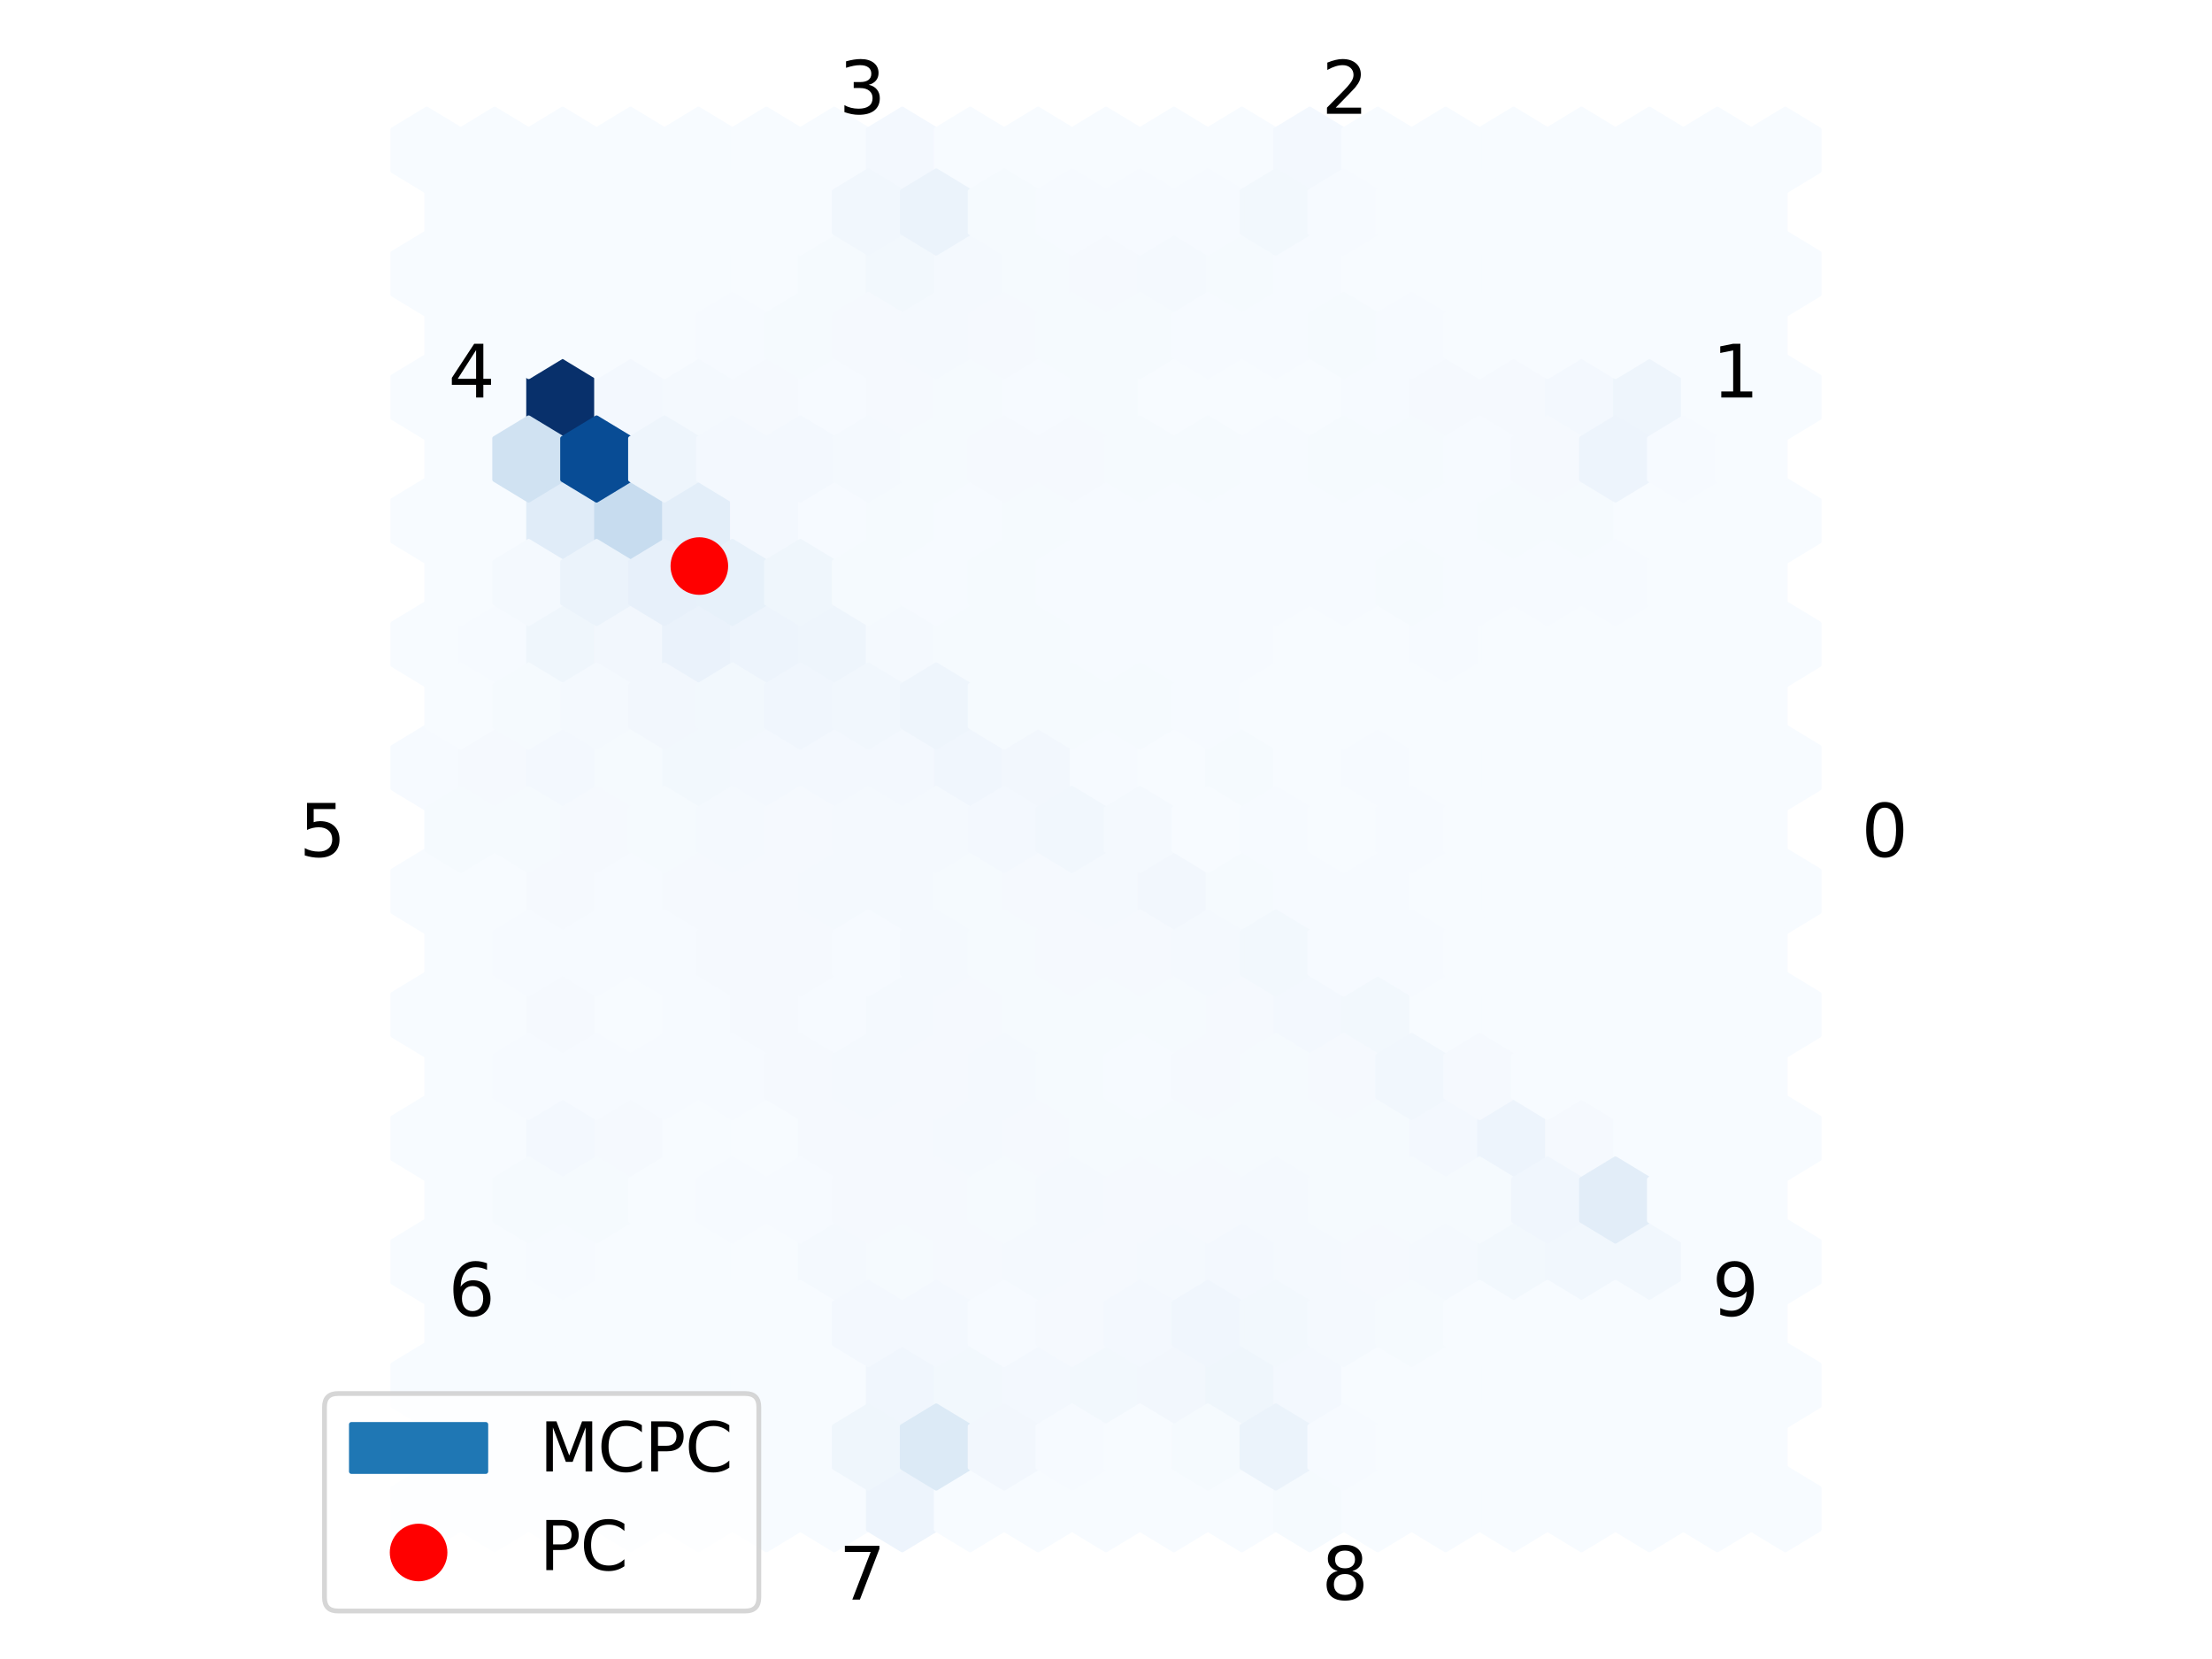 <?xml version="1.0" encoding="utf-8" standalone="no"?>
<!DOCTYPE svg PUBLIC "-//W3C//DTD SVG 1.1//EN"
  "http://www.w3.org/Graphics/SVG/1.1/DTD/svg11.dtd">
<svg xmlns:xlink="http://www.w3.org/1999/xlink" width="460.8pt" height="345.6pt" viewBox="0 0 460.8 345.6" xmlns="http://www.w3.org/2000/svg" version="1.1">
 <defs>
  <style type="text/css">*{stroke-linejoin: round; stroke-linecap: butt}</style>
 </defs>
 <g id="figure_1">
  <g id="patch_1">
   <path d="M 0 345.6 
L 460.8 345.6 
L 460.8 0 
L 0 0 
z
" style="fill: #ffffff"/>
  </g>
  <g id="axes_1">
   <g id="PolyCollection_1">
    <defs>
     <path id="C0_0_8557b2774f" d="M 237.475 -168.512 
L 237.475 -177.088 
L 230.4 -181.376 
L 223.325 -177.088 
L 223.325 -168.512 
L 230.4 -164.224 
z
"/>
    </defs>
    <g clip-path="url(#pf42aa98a85)">
     <use xlink:href="#C0_0_8557b2774f" x="-141.5" y="487.1" style="fill: #f7fbff; stroke: #f7fbff"/>
    </g>
    <g clip-path="url(#pf42aa98a85)">
     <use xlink:href="#C0_0_8557b2774f" x="-141.5" y="461.373" style="fill: #f7fbff; stroke: #f7fbff"/>
    </g>
    <g clip-path="url(#pf42aa98a85)">
     <use xlink:href="#C0_0_8557b2774f" x="-141.5" y="435.645" style="fill: #f7fbff; stroke: #f7fbff"/>
    </g>
    <g clip-path="url(#pf42aa98a85)">
     <use xlink:href="#C0_0_8557b2774f" x="-141.5" y="409.918" style="fill: #f7fbff; stroke: #f7fbff"/>
    </g>
    <g clip-path="url(#pf42aa98a85)">
     <use xlink:href="#C0_0_8557b2774f" x="-141.5" y="384.191" style="fill: #f7fbff; stroke: #f7fbff"/>
    </g>
    <g clip-path="url(#pf42aa98a85)">
     <use xlink:href="#C0_0_8557b2774f" x="-141.5" y="358.464" style="fill: #f7fbff; stroke: #f7fbff"/>
    </g>
    <g clip-path="url(#pf42aa98a85)">
     <use xlink:href="#C0_0_8557b2774f" x="-141.5" y="332.736" style="fill: #f6faff; stroke: #f6faff"/>
    </g>
    <g clip-path="url(#pf42aa98a85)">
     <use xlink:href="#C0_0_8557b2774f" x="-141.5" y="307.009" style="fill: #f7fbff; stroke: #f7fbff"/>
    </g>
    <g clip-path="url(#pf42aa98a85)">
     <use xlink:href="#C0_0_8557b2774f" x="-141.5" y="281.282" style="fill: #f7fbff; stroke: #f7fbff"/>
    </g>
    <g clip-path="url(#pf42aa98a85)">
     <use xlink:href="#C0_0_8557b2774f" x="-141.5" y="255.555" style="fill: #f7fbff; stroke: #f7fbff"/>
    </g>
    <g clip-path="url(#pf42aa98a85)">
     <use xlink:href="#C0_0_8557b2774f" x="-141.5" y="229.827" style="fill: #f7fbff; stroke: #f7fbff"/>
    </g>
    <g clip-path="url(#pf42aa98a85)">
     <use xlink:href="#C0_0_8557b2774f" x="-141.5" y="204.1" style="fill: #f7fbff; stroke: #f7fbff"/>
    </g>
    <g clip-path="url(#pf42aa98a85)">
     <use xlink:href="#C0_0_8557b2774f" x="-127.35" y="487.1" style="fill: #f7fbff; stroke: #f7fbff"/>
    </g>
    <g clip-path="url(#pf42aa98a85)">
     <use xlink:href="#C0_0_8557b2774f" x="-127.35" y="461.373" style="fill: #f7fbff; stroke: #f7fbff"/>
    </g>
    <g clip-path="url(#pf42aa98a85)">
     <use xlink:href="#C0_0_8557b2774f" x="-127.35" y="435.645" style="fill: #f7fbff; stroke: #f7fbff"/>
    </g>
    <g clip-path="url(#pf42aa98a85)">
     <use xlink:href="#C0_0_8557b2774f" x="-127.35" y="409.918" style="fill: #f7fbff; stroke: #f7fbff"/>
    </g>
    <g clip-path="url(#pf42aa98a85)">
     <use xlink:href="#C0_0_8557b2774f" x="-127.35" y="384.191" style="fill: #f7fbff; stroke: #f7fbff"/>
    </g>
    <g clip-path="url(#pf42aa98a85)">
     <use xlink:href="#C0_0_8557b2774f" x="-127.35" y="358.464" style="fill: #f7fbff; stroke: #f7fbff"/>
    </g>
    <g clip-path="url(#pf42aa98a85)">
     <use xlink:href="#C0_0_8557b2774f" x="-127.35" y="332.736" style="fill: #f5f9fe; stroke: #f5f9fe"/>
    </g>
    <g clip-path="url(#pf42aa98a85)">
     <use xlink:href="#C0_0_8557b2774f" x="-127.35" y="307.009" style="fill: #f6faff; stroke: #f6faff"/>
    </g>
    <g clip-path="url(#pf42aa98a85)">
     <use xlink:href="#C0_0_8557b2774f" x="-127.35" y="281.282" style="fill: #f7fbff; stroke: #f7fbff"/>
    </g>
    <g clip-path="url(#pf42aa98a85)">
     <use xlink:href="#C0_0_8557b2774f" x="-127.35" y="255.555" style="fill: #f7fbff; stroke: #f7fbff"/>
    </g>
    <g clip-path="url(#pf42aa98a85)">
     <use xlink:href="#C0_0_8557b2774f" x="-127.35" y="229.827" style="fill: #f7fbff; stroke: #f7fbff"/>
    </g>
    <g clip-path="url(#pf42aa98a85)">
     <use xlink:href="#C0_0_8557b2774f" x="-127.35" y="204.1" style="fill: #f7fbff; stroke: #f7fbff"/>
    </g>
    <g clip-path="url(#pf42aa98a85)">
     <use xlink:href="#C0_0_8557b2774f" x="-113.2" y="487.1" style="fill: #f7fbff; stroke: #f7fbff"/>
    </g>
    <g clip-path="url(#pf42aa98a85)">
     <use xlink:href="#C0_0_8557b2774f" x="-113.2" y="461.373" style="fill: #f7fbff; stroke: #f7fbff"/>
    </g>
    <g clip-path="url(#pf42aa98a85)">
     <use xlink:href="#C0_0_8557b2774f" x="-113.2" y="435.645" style="fill: #f6faff; stroke: #f6faff"/>
    </g>
    <g clip-path="url(#pf42aa98a85)">
     <use xlink:href="#C0_0_8557b2774f" x="-113.2" y="409.918" style="fill: #f3f8fe; stroke: #f3f8fe"/>
    </g>
    <g clip-path="url(#pf42aa98a85)">
     <use xlink:href="#C0_0_8557b2774f" x="-113.2" y="384.191" style="fill: #f5f9fe; stroke: #f5f9fe"/>
    </g>
    <g clip-path="url(#pf42aa98a85)">
     <use xlink:href="#C0_0_8557b2774f" x="-113.2" y="358.464" style="fill: #f5f9fe; stroke: #f5f9fe"/>
    </g>
    <g clip-path="url(#pf42aa98a85)">
     <use xlink:href="#C0_0_8557b2774f" x="-113.2" y="332.736" style="fill: #f3f8fe; stroke: #f3f8fe"/>
    </g>
    <g clip-path="url(#pf42aa98a85)">
     <use xlink:href="#C0_0_8557b2774f" x="-113.2" y="307.009" style="fill: #eff6fc; stroke: #eff6fc"/>
    </g>
    <g clip-path="url(#pf42aa98a85)">
     <use xlink:href="#C0_0_8557b2774f" x="-113.2" y="281.282" style="fill: #e0ecf8; stroke: #e0ecf8"/>
    </g>
    <g clip-path="url(#pf42aa98a85)">
     <use xlink:href="#C0_0_8557b2774f" x="-113.2" y="255.555" style="fill: #08306b; stroke: #08306b"/>
    </g>
    <g clip-path="url(#pf42aa98a85)">
     <use xlink:href="#C0_0_8557b2774f" x="-113.2" y="229.827" style="fill: #f7fbff; stroke: #f7fbff"/>
    </g>
    <g clip-path="url(#pf42aa98a85)">
     <use xlink:href="#C0_0_8557b2774f" x="-113.2" y="204.1" style="fill: #f7fbff; stroke: #f7fbff"/>
    </g>
    <g clip-path="url(#pf42aa98a85)">
     <use xlink:href="#C0_0_8557b2774f" x="-99.05" y="487.1" style="fill: #f7fbff; stroke: #f7fbff"/>
    </g>
    <g clip-path="url(#pf42aa98a85)">
     <use xlink:href="#C0_0_8557b2774f" x="-99.05" y="461.373" style="fill: #f7fbff; stroke: #f7fbff"/>
    </g>
    <g clip-path="url(#pf42aa98a85)">
     <use xlink:href="#C0_0_8557b2774f" x="-99.05" y="435.645" style="fill: #f7fbff; stroke: #f7fbff"/>
    </g>
    <g clip-path="url(#pf42aa98a85)">
     <use xlink:href="#C0_0_8557b2774f" x="-99.05" y="409.918" style="fill: #f5f9fe; stroke: #f5f9fe"/>
    </g>
    <g clip-path="url(#pf42aa98a85)">
     <use xlink:href="#C0_0_8557b2774f" x="-99.05" y="384.191" style="fill: #f7fbff; stroke: #f7fbff"/>
    </g>
    <g clip-path="url(#pf42aa98a85)">
     <use xlink:href="#C0_0_8557b2774f" x="-99.05" y="358.464" style="fill: #f6faff; stroke: #f6faff"/>
    </g>
    <g clip-path="url(#pf42aa98a85)">
     <use xlink:href="#C0_0_8557b2774f" x="-99.05" y="332.736" style="fill: #f5fafe; stroke: #f5fafe"/>
    </g>
    <g clip-path="url(#pf42aa98a85)">
     <use xlink:href="#C0_0_8557b2774f" x="-99.05" y="307.009" style="fill: #f2f7fd; stroke: #f2f7fd"/>
    </g>
    <g clip-path="url(#pf42aa98a85)">
     <use xlink:href="#C0_0_8557b2774f" x="-99.05" y="281.282" style="fill: #c7dcef; stroke: #c7dcef"/>
    </g>
    <g clip-path="url(#pf42aa98a85)">
     <use xlink:href="#C0_0_8557b2774f" x="-99.05" y="255.555" style="fill: #f3f8fe; stroke: #f3f8fe"/>
    </g>
    <g clip-path="url(#pf42aa98a85)">
     <use xlink:href="#C0_0_8557b2774f" x="-99.05" y="229.827" style="fill: #f7fbff; stroke: #f7fbff"/>
    </g>
    <g clip-path="url(#pf42aa98a85)">
     <use xlink:href="#C0_0_8557b2774f" x="-99.05" y="204.1" style="fill: #f7fbff; stroke: #f7fbff"/>
    </g>
    <g clip-path="url(#pf42aa98a85)">
     <use xlink:href="#C0_0_8557b2774f" x="-84.9" y="487.1" style="fill: #f7fbff; stroke: #f7fbff"/>
    </g>
    <g clip-path="url(#pf42aa98a85)">
     <use xlink:href="#C0_0_8557b2774f" x="-84.9" y="461.373" style="fill: #f7fbff; stroke: #f7fbff"/>
    </g>
    <g clip-path="url(#pf42aa98a85)">
     <use xlink:href="#C0_0_8557b2774f" x="-84.9" y="435.645" style="fill: #f7fbff; stroke: #f7fbff"/>
    </g>
    <g clip-path="url(#pf42aa98a85)">
     <use xlink:href="#C0_0_8557b2774f" x="-84.9" y="409.918" style="fill: #f7fbff; stroke: #f7fbff"/>
    </g>
    <g clip-path="url(#pf42aa98a85)">
     <use xlink:href="#C0_0_8557b2774f" x="-84.9" y="384.191" style="fill: #f6faff; stroke: #f6faff"/>
    </g>
    <g clip-path="url(#pf42aa98a85)">
     <use xlink:href="#C0_0_8557b2774f" x="-84.9" y="358.464" style="fill: #f5f9fe; stroke: #f5f9fe"/>
    </g>
    <g clip-path="url(#pf42aa98a85)">
     <use xlink:href="#C0_0_8557b2774f" x="-84.9" y="332.736" style="fill: #f2f8fd; stroke: #f2f8fd"/>
    </g>
    <g clip-path="url(#pf42aa98a85)">
     <use xlink:href="#C0_0_8557b2774f" x="-84.9" y="307.009" style="fill: #eaf2fb; stroke: #eaf2fb"/>
    </g>
    <g clip-path="url(#pf42aa98a85)">
     <use xlink:href="#C0_0_8557b2774f" x="-84.9" y="281.282" style="fill: #e3eef9; stroke: #e3eef9"/>
    </g>
    <g clip-path="url(#pf42aa98a85)">
     <use xlink:href="#C0_0_8557b2774f" x="-84.9" y="255.555" style="fill: #f4f9fe; stroke: #f4f9fe"/>
    </g>
    <g clip-path="url(#pf42aa98a85)">
     <use xlink:href="#C0_0_8557b2774f" x="-84.9" y="229.827" style="fill: #f7fbff; stroke: #f7fbff"/>
    </g>
    <g clip-path="url(#pf42aa98a85)">
     <use xlink:href="#C0_0_8557b2774f" x="-84.9" y="204.1" style="fill: #f7fbff; stroke: #f7fbff"/>
    </g>
    <g clip-path="url(#pf42aa98a85)">
     <use xlink:href="#C0_0_8557b2774f" x="-70.75" y="487.1" style="fill: #f7fbff; stroke: #f7fbff"/>
    </g>
    <g clip-path="url(#pf42aa98a85)">
     <use xlink:href="#C0_0_8557b2774f" x="-70.75" y="461.373" style="fill: #f7fbff; stroke: #f7fbff"/>
    </g>
    <g clip-path="url(#pf42aa98a85)">
     <use xlink:href="#C0_0_8557b2774f" x="-70.75" y="435.645" style="fill: #f7fbff; stroke: #f7fbff"/>
    </g>
    <g clip-path="url(#pf42aa98a85)">
     <use xlink:href="#C0_0_8557b2774f" x="-70.75" y="409.918" style="fill: #f7fbff; stroke: #f7fbff"/>
    </g>
    <g clip-path="url(#pf42aa98a85)">
     <use xlink:href="#C0_0_8557b2774f" x="-70.75" y="384.191" style="fill: #f5f9fe; stroke: #f5f9fe"/>
    </g>
    <g clip-path="url(#pf42aa98a85)">
     <use xlink:href="#C0_0_8557b2774f" x="-70.75" y="358.464" style="fill: #f5f9fe; stroke: #f5f9fe"/>
    </g>
    <g clip-path="url(#pf42aa98a85)">
     <use xlink:href="#C0_0_8557b2774f" x="-70.75" y="332.736" style="fill: #f3f8fe; stroke: #f3f8fe"/>
    </g>
    <g clip-path="url(#pf42aa98a85)">
     <use xlink:href="#C0_0_8557b2774f" x="-70.75" y="307.009" style="fill: #edf4fc; stroke: #edf4fc"/>
    </g>
    <g clip-path="url(#pf42aa98a85)">
     <use xlink:href="#C0_0_8557b2774f" x="-70.75" y="281.282" style="fill: #f3f8fe; stroke: #f3f8fe"/>
    </g>
    <g clip-path="url(#pf42aa98a85)">
     <use xlink:href="#C0_0_8557b2774f" x="-70.75" y="255.555" style="fill: #f5f9fe; stroke: #f5f9fe"/>
    </g>
    <g clip-path="url(#pf42aa98a85)">
     <use xlink:href="#C0_0_8557b2774f" x="-70.75" y="229.827" style="fill: #f7fbff; stroke: #f7fbff"/>
    </g>
    <g clip-path="url(#pf42aa98a85)">
     <use xlink:href="#C0_0_8557b2774f" x="-70.75" y="204.1" style="fill: #f7fbff; stroke: #f7fbff"/>
    </g>
    <g clip-path="url(#pf42aa98a85)">
     <use xlink:href="#C0_0_8557b2774f" x="-56.6" y="487.1" style="fill: #f7fbff; stroke: #f7fbff"/>
    </g>
    <g clip-path="url(#pf42aa98a85)">
     <use xlink:href="#C0_0_8557b2774f" x="-56.6" y="461.373" style="fill: #f7fbff; stroke: #f7fbff"/>
    </g>
    <g clip-path="url(#pf42aa98a85)">
     <use xlink:href="#C0_0_8557b2774f" x="-56.6" y="435.645" style="fill: #f4f9fe; stroke: #f4f9fe"/>
    </g>
    <g clip-path="url(#pf42aa98a85)">
     <use xlink:href="#C0_0_8557b2774f" x="-56.6" y="409.918" style="fill: #f5f9fe; stroke: #f5f9fe"/>
    </g>
    <g clip-path="url(#pf42aa98a85)">
     <use xlink:href="#C0_0_8557b2774f" x="-56.6" y="384.191" style="fill: #f6faff; stroke: #f6faff"/>
    </g>
    <g clip-path="url(#pf42aa98a85)">
     <use xlink:href="#C0_0_8557b2774f" x="-56.6" y="358.464" style="fill: #f4f9fe; stroke: #f4f9fe"/>
    </g>
    <g clip-path="url(#pf42aa98a85)">
     <use xlink:href="#C0_0_8557b2774f" x="-56.6" y="332.736" style="fill: #f3f8fe; stroke: #f3f8fe"/>
    </g>
    <g clip-path="url(#pf42aa98a85)">
     <use xlink:href="#C0_0_8557b2774f" x="-56.6" y="307.009" style="fill: #eef5fc; stroke: #eef5fc"/>
    </g>
    <g clip-path="url(#pf42aa98a85)">
     <use xlink:href="#C0_0_8557b2774f" x="-56.6" y="281.282" style="fill: #f6faff; stroke: #f6faff"/>
    </g>
    <g clip-path="url(#pf42aa98a85)">
     <use xlink:href="#C0_0_8557b2774f" x="-56.6" y="255.555" style="fill: #f6faff; stroke: #f6faff"/>
    </g>
    <g clip-path="url(#pf42aa98a85)">
     <use xlink:href="#C0_0_8557b2774f" x="-56.6" y="229.827" style="fill: #f5fafe; stroke: #f5fafe"/>
    </g>
    <g clip-path="url(#pf42aa98a85)">
     <use xlink:href="#C0_0_8557b2774f" x="-56.6" y="204.1" style="fill: #f7fbff; stroke: #f7fbff"/>
    </g>
    <g clip-path="url(#pf42aa98a85)">
     <use xlink:href="#C0_0_8557b2774f" x="-42.45" y="487.1" style="fill: #edf4fc; stroke: #edf4fc"/>
    </g>
    <g clip-path="url(#pf42aa98a85)">
     <use xlink:href="#C0_0_8557b2774f" x="-42.45" y="461.373" style="fill: #f0f6fd; stroke: #f0f6fd"/>
    </g>
    <g clip-path="url(#pf42aa98a85)">
     <use xlink:href="#C0_0_8557b2774f" x="-42.45" y="435.645" style="fill: #f5fafe; stroke: #f5fafe"/>
    </g>
    <g clip-path="url(#pf42aa98a85)">
     <use xlink:href="#C0_0_8557b2774f" x="-42.45" y="409.918" style="fill: #f5f9fe; stroke: #f5f9fe"/>
    </g>
    <g clip-path="url(#pf42aa98a85)">
     <use xlink:href="#C0_0_8557b2774f" x="-42.45" y="384.191" style="fill: #f4f9fe; stroke: #f4f9fe"/>
    </g>
    <g clip-path="url(#pf42aa98a85)">
     <use xlink:href="#C0_0_8557b2774f" x="-42.45" y="358.464" style="fill: #f4f9fe; stroke: #f4f9fe"/>
    </g>
    <g clip-path="url(#pf42aa98a85)">
     <use xlink:href="#C0_0_8557b2774f" x="-42.45" y="332.736" style="fill: #f3f8fe; stroke: #f3f8fe"/>
    </g>
    <g clip-path="url(#pf42aa98a85)">
     <use xlink:href="#C0_0_8557b2774f" x="-42.45" y="307.009" style="fill: #f4f9fe; stroke: #f4f9fe"/>
    </g>
    <g clip-path="url(#pf42aa98a85)">
     <use xlink:href="#C0_0_8557b2774f" x="-42.45" y="281.282" style="fill: #f5fafe; stroke: #f5fafe"/>
    </g>
    <g clip-path="url(#pf42aa98a85)">
     <use xlink:href="#C0_0_8557b2774f" x="-42.45" y="255.555" style="fill: #f5f9fe; stroke: #f5f9fe"/>
    </g>
    <g clip-path="url(#pf42aa98a85)">
     <use xlink:href="#C0_0_8557b2774f" x="-42.45" y="229.827" style="fill: #f2f8fd; stroke: #f2f8fd"/>
    </g>
    <g clip-path="url(#pf42aa98a85)">
     <use xlink:href="#C0_0_8557b2774f" x="-42.45" y="204.1" style="fill: #f3f8fe; stroke: #f3f8fe"/>
    </g>
    <g clip-path="url(#pf42aa98a85)">
     <use xlink:href="#C0_0_8557b2774f" x="-28.3" y="487.1" style="fill: #f7fbff; stroke: #f7fbff"/>
    </g>
    <g clip-path="url(#pf42aa98a85)">
     <use xlink:href="#C0_0_8557b2774f" x="-28.3" y="461.373" style="fill: #f2f8fd; stroke: #f2f8fd"/>
    </g>
    <g clip-path="url(#pf42aa98a85)">
     <use xlink:href="#C0_0_8557b2774f" x="-28.3" y="435.645" style="fill: #f5f9fe; stroke: #f5f9fe"/>
    </g>
    <g clip-path="url(#pf42aa98a85)">
     <use xlink:href="#C0_0_8557b2774f" x="-28.3" y="409.918" style="fill: #f4f9fe; stroke: #f4f9fe"/>
    </g>
    <g clip-path="url(#pf42aa98a85)">
     <use xlink:href="#C0_0_8557b2774f" x="-28.3" y="384.191" style="fill: #f5f9fe; stroke: #f5f9fe"/>
    </g>
    <g clip-path="url(#pf42aa98a85)">
     <use xlink:href="#C0_0_8557b2774f" x="-28.3" y="358.464" style="fill: #f5fafe; stroke: #f5fafe"/>
    </g>
    <g clip-path="url(#pf42aa98a85)">
     <use xlink:href="#C0_0_8557b2774f" x="-28.3" y="332.736" style="fill: #f0f6fd; stroke: #f0f6fd"/>
    </g>
    <g clip-path="url(#pf42aa98a85)">
     <use xlink:href="#C0_0_8557b2774f" x="-28.3" y="307.009" style="fill: #f5fafe; stroke: #f5fafe"/>
    </g>
    <g clip-path="url(#pf42aa98a85)">
     <use xlink:href="#C0_0_8557b2774f" x="-28.3" y="281.282" style="fill: #f6faff; stroke: #f6faff"/>
    </g>
    <g clip-path="url(#pf42aa98a85)">
     <use xlink:href="#C0_0_8557b2774f" x="-28.3" y="255.555" style="fill: #f5fafe; stroke: #f5fafe"/>
    </g>
    <g clip-path="url(#pf42aa98a85)">
     <use xlink:href="#C0_0_8557b2774f" x="-28.3" y="229.827" style="fill: #f4f9fe; stroke: #f4f9fe"/>
    </g>
    <g clip-path="url(#pf42aa98a85)">
     <use xlink:href="#C0_0_8557b2774f" x="-28.3" y="204.1" style="fill: #f7fbff; stroke: #f7fbff"/>
    </g>
    <g clip-path="url(#pf42aa98a85)">
     <use xlink:href="#C0_0_8557b2774f" x="-14.15" y="487.1" style="fill: #f7fbff; stroke: #f7fbff"/>
    </g>
    <g clip-path="url(#pf42aa98a85)">
     <use xlink:href="#C0_0_8557b2774f" x="-14.15" y="461.373" style="fill: #f3f8fe; stroke: #f3f8fe"/>
    </g>
    <g clip-path="url(#pf42aa98a85)">
     <use xlink:href="#C0_0_8557b2774f" x="-14.15" y="435.645" style="fill: #f4f9fe; stroke: #f4f9fe"/>
    </g>
    <g clip-path="url(#pf42aa98a85)">
     <use xlink:href="#C0_0_8557b2774f" x="-14.15" y="409.918" style="fill: #f5f9fe; stroke: #f5f9fe"/>
    </g>
    <g clip-path="url(#pf42aa98a85)">
     <use xlink:href="#C0_0_8557b2774f" x="-14.15" y="384.191" style="fill: #f5fafe; stroke: #f5fafe"/>
    </g>
    <g clip-path="url(#pf42aa98a85)">
     <use xlink:href="#C0_0_8557b2774f" x="-14.15" y="358.464" style="fill: #f5f9fe; stroke: #f5f9fe"/>
    </g>
    <g clip-path="url(#pf42aa98a85)">
     <use xlink:href="#C0_0_8557b2774f" x="-14.15" y="332.736" style="fill: #f2f7fd; stroke: #f2f7fd"/>
    </g>
    <g clip-path="url(#pf42aa98a85)">
     <use xlink:href="#C0_0_8557b2774f" x="-14.15" y="307.009" style="fill: #f5fafe; stroke: #f5fafe"/>
    </g>
    <g clip-path="url(#pf42aa98a85)">
     <use xlink:href="#C0_0_8557b2774f" x="-14.15" y="281.282" style="fill: #f5fafe; stroke: #f5fafe"/>
    </g>
    <g clip-path="url(#pf42aa98a85)">
     <use xlink:href="#C0_0_8557b2774f" x="-14.15" y="255.555" style="fill: #f6faff; stroke: #f6faff"/>
    </g>
    <g clip-path="url(#pf42aa98a85)">
     <use xlink:href="#C0_0_8557b2774f" x="-14.15" y="229.827" style="fill: #f5fafe; stroke: #f5fafe"/>
    </g>
    <g clip-path="url(#pf42aa98a85)">
     <use xlink:href="#C0_0_8557b2774f" x="-14.15" y="204.1" style="fill: #f7fbff; stroke: #f7fbff"/>
    </g>
    <g clip-path="url(#pf42aa98a85)">
     <use xlink:href="#C0_0_8557b2774f" x="0" y="487.1" style="fill: #f7fbff; stroke: #f7fbff"/>
    </g>
    <g clip-path="url(#pf42aa98a85)">
     <use xlink:href="#C0_0_8557b2774f" x="0" y="461.373" style="fill: #f2f8fd; stroke: #f2f8fd"/>
    </g>
    <g clip-path="url(#pf42aa98a85)">
     <use xlink:href="#C0_0_8557b2774f" x="0" y="435.645" style="fill: #f5f9fe; stroke: #f5f9fe"/>
    </g>
    <g clip-path="url(#pf42aa98a85)">
     <use xlink:href="#C0_0_8557b2774f" x="0" y="409.918" style="fill: #f5fafe; stroke: #f5fafe"/>
    </g>
    <g clip-path="url(#pf42aa98a85)">
     <use xlink:href="#C0_0_8557b2774f" x="0" y="384.191" style="fill: #f5fafe; stroke: #f5fafe"/>
    </g>
    <g clip-path="url(#pf42aa98a85)">
     <use xlink:href="#C0_0_8557b2774f" x="0" y="358.464" style="fill: #f4f9fe; stroke: #f4f9fe"/>
    </g>
    <g clip-path="url(#pf42aa98a85)">
     <use xlink:href="#C0_0_8557b2774f" x="0" y="332.736" style="fill: #f6faff; stroke: #f6faff"/>
    </g>
    <g clip-path="url(#pf42aa98a85)">
     <use xlink:href="#C0_0_8557b2774f" x="0" y="307.009" style="fill: #f6faff; stroke: #f6faff"/>
    </g>
    <g clip-path="url(#pf42aa98a85)">
     <use xlink:href="#C0_0_8557b2774f" x="0" y="281.282" style="fill: #f6faff; stroke: #f6faff"/>
    </g>
    <g clip-path="url(#pf42aa98a85)">
     <use xlink:href="#C0_0_8557b2774f" x="0" y="255.555" style="fill: #f5fafe; stroke: #f5fafe"/>
    </g>
    <g clip-path="url(#pf42aa98a85)">
     <use xlink:href="#C0_0_8557b2774f" x="0" y="229.827" style="fill: #f5f9fe; stroke: #f5f9fe"/>
    </g>
    <g clip-path="url(#pf42aa98a85)">
     <use xlink:href="#C0_0_8557b2774f" x="0" y="204.1" style="fill: #f7fbff; stroke: #f7fbff"/>
    </g>
    <g clip-path="url(#pf42aa98a85)">
     <use xlink:href="#C0_0_8557b2774f" x="14.15" y="487.1" style="fill: #f7fbff; stroke: #f7fbff"/>
    </g>
    <g clip-path="url(#pf42aa98a85)">
     <use xlink:href="#C0_0_8557b2774f" x="14.15" y="461.373" style="fill: #f2f7fd; stroke: #f2f7fd"/>
    </g>
    <g clip-path="url(#pf42aa98a85)">
     <use xlink:href="#C0_0_8557b2774f" x="14.15" y="435.645" style="fill: #f4f9fe; stroke: #f4f9fe"/>
    </g>
    <g clip-path="url(#pf42aa98a85)">
     <use xlink:href="#C0_0_8557b2774f" x="14.15" y="409.918" style="fill: #f5fafe; stroke: #f5fafe"/>
    </g>
    <g clip-path="url(#pf42aa98a85)">
     <use xlink:href="#C0_0_8557b2774f" x="14.15" y="384.191" style="fill: #f5fafe; stroke: #f5fafe"/>
    </g>
    <g clip-path="url(#pf42aa98a85)">
     <use xlink:href="#C0_0_8557b2774f" x="14.15" y="358.464" style="fill: #f2f7fd; stroke: #f2f7fd"/>
    </g>
    <g clip-path="url(#pf42aa98a85)">
     <use xlink:href="#C0_0_8557b2774f" x="14.15" y="332.736" style="fill: #f7fbff; stroke: #f7fbff"/>
    </g>
    <g clip-path="url(#pf42aa98a85)">
     <use xlink:href="#C0_0_8557b2774f" x="14.15" y="307.009" style="fill: #f6faff; stroke: #f6faff"/>
    </g>
    <g clip-path="url(#pf42aa98a85)">
     <use xlink:href="#C0_0_8557b2774f" x="14.15" y="281.282" style="fill: #f6faff; stroke: #f6faff"/>
    </g>
    <g clip-path="url(#pf42aa98a85)">
     <use xlink:href="#C0_0_8557b2774f" x="14.15" y="255.555" style="fill: #f7fbff; stroke: #f7fbff"/>
    </g>
    <g clip-path="url(#pf42aa98a85)">
     <use xlink:href="#C0_0_8557b2774f" x="14.15" y="229.827" style="fill: #f4f9fe; stroke: #f4f9fe"/>
    </g>
    <g clip-path="url(#pf42aa98a85)">
     <use xlink:href="#C0_0_8557b2774f" x="14.15" y="204.1" style="fill: #f7fbff; stroke: #f7fbff"/>
    </g>
    <g clip-path="url(#pf42aa98a85)">
     <use xlink:href="#C0_0_8557b2774f" x="28.3" y="487.1" style="fill: #f7fbff; stroke: #f7fbff"/>
    </g>
    <g clip-path="url(#pf42aa98a85)">
     <use xlink:href="#C0_0_8557b2774f" x="28.3" y="461.373" style="fill: #eff6fc; stroke: #eff6fc"/>
    </g>
    <g clip-path="url(#pf42aa98a85)">
     <use xlink:href="#C0_0_8557b2774f" x="28.3" y="435.645" style="fill: #f3f8fe; stroke: #f3f8fe"/>
    </g>
    <g clip-path="url(#pf42aa98a85)">
     <use xlink:href="#C0_0_8557b2774f" x="28.3" y="409.918" style="fill: #f5fafe; stroke: #f5fafe"/>
    </g>
    <g clip-path="url(#pf42aa98a85)">
     <use xlink:href="#C0_0_8557b2774f" x="28.3" y="384.191" style="fill: #f5f9fe; stroke: #f5f9fe"/>
    </g>
    <g clip-path="url(#pf42aa98a85)">
     <use xlink:href="#C0_0_8557b2774f" x="28.3" y="358.464" style="fill: #f5fafe; stroke: #f5fafe"/>
    </g>
    <g clip-path="url(#pf42aa98a85)">
     <use xlink:href="#C0_0_8557b2774f" x="28.3" y="332.736" style="fill: #f5fafe; stroke: #f5fafe"/>
    </g>
    <g clip-path="url(#pf42aa98a85)">
     <use xlink:href="#C0_0_8557b2774f" x="28.3" y="307.009" style="fill: #f6faff; stroke: #f6faff"/>
    </g>
    <g clip-path="url(#pf42aa98a85)">
     <use xlink:href="#C0_0_8557b2774f" x="28.3" y="281.282" style="fill: #f6faff; stroke: #f6faff"/>
    </g>
    <g clip-path="url(#pf42aa98a85)">
     <use xlink:href="#C0_0_8557b2774f" x="28.3" y="255.555" style="fill: #f7fbff; stroke: #f7fbff"/>
    </g>
    <g clip-path="url(#pf42aa98a85)">
     <use xlink:href="#C0_0_8557b2774f" x="28.3" y="229.827" style="fill: #f5fafe; stroke: #f5fafe"/>
    </g>
    <g clip-path="url(#pf42aa98a85)">
     <use xlink:href="#C0_0_8557b2774f" x="28.3" y="204.1" style="fill: #f7fbff; stroke: #f7fbff"/>
    </g>
    <g clip-path="url(#pf42aa98a85)">
     <use xlink:href="#C0_0_8557b2774f" x="42.45" y="487.1" style="fill: #f5fafe; stroke: #f5fafe"/>
    </g>
    <g clip-path="url(#pf42aa98a85)">
     <use xlink:href="#C0_0_8557b2774f" x="42.45" y="461.373" style="fill: #f3f8fe; stroke: #f3f8fe"/>
    </g>
    <g clip-path="url(#pf42aa98a85)">
     <use xlink:href="#C0_0_8557b2774f" x="42.45" y="435.645" style="fill: #f4f9fe; stroke: #f4f9fe"/>
    </g>
    <g clip-path="url(#pf42aa98a85)">
     <use xlink:href="#C0_0_8557b2774f" x="42.45" y="409.918" style="fill: #f5fafe; stroke: #f5fafe"/>
    </g>
    <g clip-path="url(#pf42aa98a85)">
     <use xlink:href="#C0_0_8557b2774f" x="42.45" y="384.191" style="fill: #f3f8fe; stroke: #f3f8fe"/>
    </g>
    <g clip-path="url(#pf42aa98a85)">
     <use xlink:href="#C0_0_8557b2774f" x="42.45" y="358.464" style="fill: #f6faff; stroke: #f6faff"/>
    </g>
    <g clip-path="url(#pf42aa98a85)">
     <use xlink:href="#C0_0_8557b2774f" x="42.45" y="332.736" style="fill: #f7fbff; stroke: #f7fbff"/>
    </g>
    <g clip-path="url(#pf42aa98a85)">
     <use xlink:href="#C0_0_8557b2774f" x="42.45" y="307.009" style="fill: #f7fbff; stroke: #f7fbff"/>
    </g>
    <g clip-path="url(#pf42aa98a85)">
     <use xlink:href="#C0_0_8557b2774f" x="42.45" y="281.282" style="fill: #f6faff; stroke: #f6faff"/>
    </g>
    <g clip-path="url(#pf42aa98a85)">
     <use xlink:href="#C0_0_8557b2774f" x="42.45" y="255.555" style="fill: #f7fbff; stroke: #f7fbff"/>
    </g>
    <g clip-path="url(#pf42aa98a85)">
     <use xlink:href="#C0_0_8557b2774f" x="42.45" y="229.827" style="fill: #f6faff; stroke: #f6faff"/>
    </g>
    <g clip-path="url(#pf42aa98a85)">
     <use xlink:href="#C0_0_8557b2774f" x="42.45" y="204.1" style="fill: #f3f8fe; stroke: #f3f8fe"/>
    </g>
    <g clip-path="url(#pf42aa98a85)">
     <use xlink:href="#C0_0_8557b2774f" x="56.6" y="487.1" style="fill: #f7fbff; stroke: #f7fbff"/>
    </g>
    <g clip-path="url(#pf42aa98a85)">
     <use xlink:href="#C0_0_8557b2774f" x="56.6" y="461.373" style="fill: #f7fbff; stroke: #f7fbff"/>
    </g>
    <g clip-path="url(#pf42aa98a85)">
     <use xlink:href="#C0_0_8557b2774f" x="56.6" y="435.645" style="fill: #f5f9fe; stroke: #f5f9fe"/>
    </g>
    <g clip-path="url(#pf42aa98a85)">
     <use xlink:href="#C0_0_8557b2774f" x="56.6" y="409.918" style="fill: #f5fafe; stroke: #f5fafe"/>
    </g>
    <g clip-path="url(#pf42aa98a85)">
     <use xlink:href="#C0_0_8557b2774f" x="56.6" y="384.191" style="fill: #f2f8fd; stroke: #f2f8fd"/>
    </g>
    <g clip-path="url(#pf42aa98a85)">
     <use xlink:href="#C0_0_8557b2774f" x="56.6" y="358.464" style="fill: #f6faff; stroke: #f6faff"/>
    </g>
    <g clip-path="url(#pf42aa98a85)">
     <use xlink:href="#C0_0_8557b2774f" x="56.6" y="332.736" style="fill: #f6faff; stroke: #f6faff"/>
    </g>
    <g clip-path="url(#pf42aa98a85)">
     <use xlink:href="#C0_0_8557b2774f" x="56.6" y="307.009" style="fill: #f7fbff; stroke: #f7fbff"/>
    </g>
    <g clip-path="url(#pf42aa98a85)">
     <use xlink:href="#C0_0_8557b2774f" x="56.6" y="281.282" style="fill: #f6faff; stroke: #f6faff"/>
    </g>
    <g clip-path="url(#pf42aa98a85)">
     <use xlink:href="#C0_0_8557b2774f" x="56.6" y="255.555" style="fill: #f6faff; stroke: #f6faff"/>
    </g>
    <g clip-path="url(#pf42aa98a85)">
     <use xlink:href="#C0_0_8557b2774f" x="56.6" y="229.827" style="fill: #f7fbff; stroke: #f7fbff"/>
    </g>
    <g clip-path="url(#pf42aa98a85)">
     <use xlink:href="#C0_0_8557b2774f" x="56.6" y="204.1" style="fill: #f7fbff; stroke: #f7fbff"/>
    </g>
    <g clip-path="url(#pf42aa98a85)">
     <use xlink:href="#C0_0_8557b2774f" x="70.75" y="487.1" style="fill: #f7fbff; stroke: #f7fbff"/>
    </g>
    <g clip-path="url(#pf42aa98a85)">
     <use xlink:href="#C0_0_8557b2774f" x="70.75" y="461.373" style="fill: #f7fbff; stroke: #f7fbff"/>
    </g>
    <g clip-path="url(#pf42aa98a85)">
     <use xlink:href="#C0_0_8557b2774f" x="70.75" y="435.645" style="fill: #f4f9fe; stroke: #f4f9fe"/>
    </g>
    <g clip-path="url(#pf42aa98a85)">
     <use xlink:href="#C0_0_8557b2774f" x="70.75" y="409.918" style="fill: #f3f8fe; stroke: #f3f8fe"/>
    </g>
    <g clip-path="url(#pf42aa98a85)">
     <use xlink:href="#C0_0_8557b2774f" x="70.75" y="384.191" style="fill: #f7fbff; stroke: #f7fbff"/>
    </g>
    <g clip-path="url(#pf42aa98a85)">
     <use xlink:href="#C0_0_8557b2774f" x="70.75" y="358.464" style="fill: #f7fbff; stroke: #f7fbff"/>
    </g>
    <g clip-path="url(#pf42aa98a85)">
     <use xlink:href="#C0_0_8557b2774f" x="70.75" y="332.736" style="fill: #f7fbff; stroke: #f7fbff"/>
    </g>
    <g clip-path="url(#pf42aa98a85)">
     <use xlink:href="#C0_0_8557b2774f" x="70.75" y="307.009" style="fill: #f6faff; stroke: #f6faff"/>
    </g>
    <g clip-path="url(#pf42aa98a85)">
     <use xlink:href="#C0_0_8557b2774f" x="70.75" y="281.282" style="fill: #f6faff; stroke: #f6faff"/>
    </g>
    <g clip-path="url(#pf42aa98a85)">
     <use xlink:href="#C0_0_8557b2774f" x="70.75" y="255.555" style="fill: #f5f9fe; stroke: #f5f9fe"/>
    </g>
    <g clip-path="url(#pf42aa98a85)">
     <use xlink:href="#C0_0_8557b2774f" x="70.75" y="229.827" style="fill: #f7fbff; stroke: #f7fbff"/>
    </g>
    <g clip-path="url(#pf42aa98a85)">
     <use xlink:href="#C0_0_8557b2774f" x="70.75" y="204.1" style="fill: #f7fbff; stroke: #f7fbff"/>
    </g>
    <g clip-path="url(#pf42aa98a85)">
     <use xlink:href="#C0_0_8557b2774f" x="84.9" y="487.1" style="fill: #f7fbff; stroke: #f7fbff"/>
    </g>
    <g clip-path="url(#pf42aa98a85)">
     <use xlink:href="#C0_0_8557b2774f" x="84.9" y="461.373" style="fill: #f7fbff; stroke: #f7fbff"/>
    </g>
    <g clip-path="url(#pf42aa98a85)">
     <use xlink:href="#C0_0_8557b2774f" x="84.9" y="435.645" style="fill: #f2f8fd; stroke: #f2f8fd"/>
    </g>
    <g clip-path="url(#pf42aa98a85)">
     <use xlink:href="#C0_0_8557b2774f" x="84.9" y="409.918" style="fill: #edf4fc; stroke: #edf4fc"/>
    </g>
    <g clip-path="url(#pf42aa98a85)">
     <use xlink:href="#C0_0_8557b2774f" x="84.9" y="384.191" style="fill: #f7fbff; stroke: #f7fbff"/>
    </g>
    <g clip-path="url(#pf42aa98a85)">
     <use xlink:href="#C0_0_8557b2774f" x="84.9" y="358.464" style="fill: #f7fbff; stroke: #f7fbff"/>
    </g>
    <g clip-path="url(#pf42aa98a85)">
     <use xlink:href="#C0_0_8557b2774f" x="84.9" y="332.736" style="fill: #f7fbff; stroke: #f7fbff"/>
    </g>
    <g clip-path="url(#pf42aa98a85)">
     <use xlink:href="#C0_0_8557b2774f" x="84.9" y="307.009" style="fill: #f7fbff; stroke: #f7fbff"/>
    </g>
    <g clip-path="url(#pf42aa98a85)">
     <use xlink:href="#C0_0_8557b2774f" x="84.9" y="281.282" style="fill: #f5fafe; stroke: #f5fafe"/>
    </g>
    <g clip-path="url(#pf42aa98a85)">
     <use xlink:href="#C0_0_8557b2774f" x="84.9" y="255.555" style="fill: #f5f9fe; stroke: #f5f9fe"/>
    </g>
    <g clip-path="url(#pf42aa98a85)">
     <use xlink:href="#C0_0_8557b2774f" x="84.9" y="229.827" style="fill: #f7fbff; stroke: #f7fbff"/>
    </g>
    <g clip-path="url(#pf42aa98a85)">
     <use xlink:href="#C0_0_8557b2774f" x="84.9" y="204.1" style="fill: #f7fbff; stroke: #f7fbff"/>
    </g>
    <g clip-path="url(#pf42aa98a85)">
     <use xlink:href="#C0_0_8557b2774f" x="99.05" y="487.1" style="fill: #f7fbff; stroke: #f7fbff"/>
    </g>
    <g clip-path="url(#pf42aa98a85)">
     <use xlink:href="#C0_0_8557b2774f" x="99.05" y="461.373" style="fill: #f7fbff; stroke: #f7fbff"/>
    </g>
    <g clip-path="url(#pf42aa98a85)">
     <use xlink:href="#C0_0_8557b2774f" x="99.05" y="435.645" style="fill: #f1f7fd; stroke: #f1f7fd"/>
    </g>
    <g clip-path="url(#pf42aa98a85)">
     <use xlink:href="#C0_0_8557b2774f" x="99.05" y="409.918" style="fill: #f5f9fe; stroke: #f5f9fe"/>
    </g>
    <g clip-path="url(#pf42aa98a85)">
     <use xlink:href="#C0_0_8557b2774f" x="99.05" y="384.191" style="fill: #f7fbff; stroke: #f7fbff"/>
    </g>
    <g clip-path="url(#pf42aa98a85)">
     <use xlink:href="#C0_0_8557b2774f" x="99.05" y="358.464" style="fill: #f7fbff; stroke: #f7fbff"/>
    </g>
    <g clip-path="url(#pf42aa98a85)">
     <use xlink:href="#C0_0_8557b2774f" x="99.05" y="332.736" style="fill: #f7fbff; stroke: #f7fbff"/>
    </g>
    <g clip-path="url(#pf42aa98a85)">
     <use xlink:href="#C0_0_8557b2774f" x="99.05" y="307.009" style="fill: #f7fbff; stroke: #f7fbff"/>
    </g>
    <g clip-path="url(#pf42aa98a85)">
     <use xlink:href="#C0_0_8557b2774f" x="99.05" y="281.282" style="fill: #f5fafe; stroke: #f5fafe"/>
    </g>
    <g clip-path="url(#pf42aa98a85)">
     <use xlink:href="#C0_0_8557b2774f" x="99.05" y="255.555" style="fill: #f3f8fe; stroke: #f3f8fe"/>
    </g>
    <g clip-path="url(#pf42aa98a85)">
     <use xlink:href="#C0_0_8557b2774f" x="99.05" y="229.827" style="fill: #f7fbff; stroke: #f7fbff"/>
    </g>
    <g clip-path="url(#pf42aa98a85)">
     <use xlink:href="#C0_0_8557b2774f" x="99.05" y="204.1" style="fill: #f7fbff; stroke: #f7fbff"/>
    </g>
    <g clip-path="url(#pf42aa98a85)">
     <use xlink:href="#C0_0_8557b2774f" x="113.2" y="487.1" style="fill: #f7fbff; stroke: #f7fbff"/>
    </g>
    <g clip-path="url(#pf42aa98a85)">
     <use xlink:href="#C0_0_8557b2774f" x="113.2" y="461.373" style="fill: #f7fbff; stroke: #f7fbff"/>
    </g>
    <g clip-path="url(#pf42aa98a85)">
     <use xlink:href="#C0_0_8557b2774f" x="113.2" y="435.645" style="fill: #f1f7fd; stroke: #f1f7fd"/>
    </g>
    <g clip-path="url(#pf42aa98a85)">
     <use xlink:href="#C0_0_8557b2774f" x="113.2" y="409.918" style="fill: #f7fbff; stroke: #f7fbff"/>
    </g>
    <g clip-path="url(#pf42aa98a85)">
     <use xlink:href="#C0_0_8557b2774f" x="113.2" y="384.191" style="fill: #f7fbff; stroke: #f7fbff"/>
    </g>
    <g clip-path="url(#pf42aa98a85)">
     <use xlink:href="#C0_0_8557b2774f" x="113.2" y="358.464" style="fill: #f7fbff; stroke: #f7fbff"/>
    </g>
    <g clip-path="url(#pf42aa98a85)">
     <use xlink:href="#C0_0_8557b2774f" x="113.2" y="332.736" style="fill: #f7fbff; stroke: #f7fbff"/>
    </g>
    <g clip-path="url(#pf42aa98a85)">
     <use xlink:href="#C0_0_8557b2774f" x="113.2" y="307.009" style="fill: #f7fbff; stroke: #f7fbff"/>
    </g>
    <g clip-path="url(#pf42aa98a85)">
     <use xlink:href="#C0_0_8557b2774f" x="113.2" y="281.282" style="fill: #f7fbff; stroke: #f7fbff"/>
    </g>
    <g clip-path="url(#pf42aa98a85)">
     <use xlink:href="#C0_0_8557b2774f" x="113.2" y="255.555" style="fill: #eef5fc; stroke: #eef5fc"/>
    </g>
    <g clip-path="url(#pf42aa98a85)">
     <use xlink:href="#C0_0_8557b2774f" x="113.2" y="229.827" style="fill: #f7fbff; stroke: #f7fbff"/>
    </g>
    <g clip-path="url(#pf42aa98a85)">
     <use xlink:href="#C0_0_8557b2774f" x="113.2" y="204.1" style="fill: #f7fbff; stroke: #f7fbff"/>
    </g>
    <g clip-path="url(#pf42aa98a85)">
     <use xlink:href="#C0_0_8557b2774f" x="127.35" y="487.1" style="fill: #f7fbff; stroke: #f7fbff"/>
    </g>
    <g clip-path="url(#pf42aa98a85)">
     <use xlink:href="#C0_0_8557b2774f" x="127.35" y="461.373" style="fill: #f7fbff; stroke: #f7fbff"/>
    </g>
    <g clip-path="url(#pf42aa98a85)">
     <use xlink:href="#C0_0_8557b2774f" x="127.35" y="435.645" style="fill: #f7fbff; stroke: #f7fbff"/>
    </g>
    <g clip-path="url(#pf42aa98a85)">
     <use xlink:href="#C0_0_8557b2774f" x="127.35" y="409.918" style="fill: #f7fbff; stroke: #f7fbff"/>
    </g>
    <g clip-path="url(#pf42aa98a85)">
     <use xlink:href="#C0_0_8557b2774f" x="127.35" y="384.191" style="fill: #f7fbff; stroke: #f7fbff"/>
    </g>
    <g clip-path="url(#pf42aa98a85)">
     <use xlink:href="#C0_0_8557b2774f" x="127.35" y="358.464" style="fill: #f7fbff; stroke: #f7fbff"/>
    </g>
    <g clip-path="url(#pf42aa98a85)">
     <use xlink:href="#C0_0_8557b2774f" x="127.35" y="332.736" style="fill: #f7fbff; stroke: #f7fbff"/>
    </g>
    <g clip-path="url(#pf42aa98a85)">
     <use xlink:href="#C0_0_8557b2774f" x="127.35" y="307.009" style="fill: #f7fbff; stroke: #f7fbff"/>
    </g>
    <g clip-path="url(#pf42aa98a85)">
     <use xlink:href="#C0_0_8557b2774f" x="127.35" y="281.282" style="fill: #f7fbff; stroke: #f7fbff"/>
    </g>
    <g clip-path="url(#pf42aa98a85)">
     <use xlink:href="#C0_0_8557b2774f" x="127.35" y="255.555" style="fill: #f7fbff; stroke: #f7fbff"/>
    </g>
    <g clip-path="url(#pf42aa98a85)">
     <use xlink:href="#C0_0_8557b2774f" x="127.35" y="229.827" style="fill: #f7fbff; stroke: #f7fbff"/>
    </g>
    <g clip-path="url(#pf42aa98a85)">
     <use xlink:href="#C0_0_8557b2774f" x="127.35" y="204.1" style="fill: #f7fbff; stroke: #f7fbff"/>
    </g>
    <g clip-path="url(#pf42aa98a85)">
     <use xlink:href="#C0_0_8557b2774f" x="141.5" y="487.1" style="fill: #f7fbff; stroke: #f7fbff"/>
    </g>
    <g clip-path="url(#pf42aa98a85)">
     <use xlink:href="#C0_0_8557b2774f" x="141.5" y="461.373" style="fill: #f7fbff; stroke: #f7fbff"/>
    </g>
    <g clip-path="url(#pf42aa98a85)">
     <use xlink:href="#C0_0_8557b2774f" x="141.5" y="435.645" style="fill: #f7fbff; stroke: #f7fbff"/>
    </g>
    <g clip-path="url(#pf42aa98a85)">
     <use xlink:href="#C0_0_8557b2774f" x="141.5" y="409.918" style="fill: #f7fbff; stroke: #f7fbff"/>
    </g>
    <g clip-path="url(#pf42aa98a85)">
     <use xlink:href="#C0_0_8557b2774f" x="141.5" y="384.191" style="fill: #f7fbff; stroke: #f7fbff"/>
    </g>
    <g clip-path="url(#pf42aa98a85)">
     <use xlink:href="#C0_0_8557b2774f" x="141.5" y="358.464" style="fill: #f7fbff; stroke: #f7fbff"/>
    </g>
    <g clip-path="url(#pf42aa98a85)">
     <use xlink:href="#C0_0_8557b2774f" x="141.5" y="332.736" style="fill: #f7fbff; stroke: #f7fbff"/>
    </g>
    <g clip-path="url(#pf42aa98a85)">
     <use xlink:href="#C0_0_8557b2774f" x="141.5" y="307.009" style="fill: #f7fbff; stroke: #f7fbff"/>
    </g>
    <g clip-path="url(#pf42aa98a85)">
     <use xlink:href="#C0_0_8557b2774f" x="141.5" y="281.282" style="fill: #f7fbff; stroke: #f7fbff"/>
    </g>
    <g clip-path="url(#pf42aa98a85)">
     <use xlink:href="#C0_0_8557b2774f" x="141.5" y="255.555" style="fill: #f7fbff; stroke: #f7fbff"/>
    </g>
    <g clip-path="url(#pf42aa98a85)">
     <use xlink:href="#C0_0_8557b2774f" x="141.5" y="229.827" style="fill: #f7fbff; stroke: #f7fbff"/>
    </g>
    <g clip-path="url(#pf42aa98a85)">
     <use xlink:href="#C0_0_8557b2774f" x="141.5" y="204.1" style="fill: #f7fbff; stroke: #f7fbff"/>
    </g>
    <g clip-path="url(#pf42aa98a85)">
     <use xlink:href="#C0_0_8557b2774f" x="-134.425" y="474.236" style="fill: #f7fbff; stroke: #f7fbff"/>
    </g>
    <g clip-path="url(#pf42aa98a85)">
     <use xlink:href="#C0_0_8557b2774f" x="-134.425" y="448.509" style="fill: #f7fbff; stroke: #f7fbff"/>
    </g>
    <g clip-path="url(#pf42aa98a85)">
     <use xlink:href="#C0_0_8557b2774f" x="-134.425" y="422.782" style="fill: #f7fbff; stroke: #f7fbff"/>
    </g>
    <g clip-path="url(#pf42aa98a85)">
     <use xlink:href="#C0_0_8557b2774f" x="-134.425" y="397.054" style="fill: #f7fbff; stroke: #f7fbff"/>
    </g>
    <g clip-path="url(#pf42aa98a85)">
     <use xlink:href="#C0_0_8557b2774f" x="-134.425" y="371.327" style="fill: #f7fbff; stroke: #f7fbff"/>
    </g>
    <g clip-path="url(#pf42aa98a85)">
     <use xlink:href="#C0_0_8557b2774f" x="-134.425" y="345.6" style="fill: #f5fafe; stroke: #f5fafe"/>
    </g>
    <g clip-path="url(#pf42aa98a85)">
     <use xlink:href="#C0_0_8557b2774f" x="-134.425" y="319.873" style="fill: #f7fbff; stroke: #f7fbff"/>
    </g>
    <g clip-path="url(#pf42aa98a85)">
     <use xlink:href="#C0_0_8557b2774f" x="-134.425" y="294.146" style="fill: #f7fbff; stroke: #f7fbff"/>
    </g>
    <g clip-path="url(#pf42aa98a85)">
     <use xlink:href="#C0_0_8557b2774f" x="-134.425" y="268.418" style="fill: #f7fbff; stroke: #f7fbff"/>
    </g>
    <g clip-path="url(#pf42aa98a85)">
     <use xlink:href="#C0_0_8557b2774f" x="-134.425" y="242.691" style="fill: #f7fbff; stroke: #f7fbff"/>
    </g>
    <g clip-path="url(#pf42aa98a85)">
     <use xlink:href="#C0_0_8557b2774f" x="-134.425" y="216.964" style="fill: #f7fbff; stroke: #f7fbff"/>
    </g>
    <g clip-path="url(#pf42aa98a85)">
     <use xlink:href="#C0_0_8557b2774f" x="-120.275" y="474.236" style="fill: #f7fbff; stroke: #f7fbff"/>
    </g>
    <g clip-path="url(#pf42aa98a85)">
     <use xlink:href="#C0_0_8557b2774f" x="-120.275" y="448.509" style="fill: #f7fbff; stroke: #f7fbff"/>
    </g>
    <g clip-path="url(#pf42aa98a85)">
     <use xlink:href="#C0_0_8557b2774f" x="-120.275" y="422.782" style="fill: #f5fafe; stroke: #f5fafe"/>
    </g>
    <g clip-path="url(#pf42aa98a85)">
     <use xlink:href="#C0_0_8557b2774f" x="-120.275" y="397.054" style="fill: #f6faff; stroke: #f6faff"/>
    </g>
    <g clip-path="url(#pf42aa98a85)">
     <use xlink:href="#C0_0_8557b2774f" x="-120.275" y="371.327" style="fill: #f6faff; stroke: #f6faff"/>
    </g>
    <g clip-path="url(#pf42aa98a85)">
     <use xlink:href="#C0_0_8557b2774f" x="-120.275" y="345.6" style="fill: #f5fafe; stroke: #f5fafe"/>
    </g>
    <g clip-path="url(#pf42aa98a85)">
     <use xlink:href="#C0_0_8557b2774f" x="-120.275" y="319.873" style="fill: #f5fafe; stroke: #f5fafe"/>
    </g>
    <g clip-path="url(#pf42aa98a85)">
     <use xlink:href="#C0_0_8557b2774f" x="-120.275" y="294.146" style="fill: #f4f9fe; stroke: #f4f9fe"/>
    </g>
    <g clip-path="url(#pf42aa98a85)">
     <use xlink:href="#C0_0_8557b2774f" x="-120.275" y="268.418" style="fill: #d0e2f2; stroke: #d0e2f2"/>
    </g>
    <g clip-path="url(#pf42aa98a85)">
     <use xlink:href="#C0_0_8557b2774f" x="-120.275" y="242.691" style="fill: #f7fbff; stroke: #f7fbff"/>
    </g>
    <g clip-path="url(#pf42aa98a85)">
     <use xlink:href="#C0_0_8557b2774f" x="-120.275" y="216.964" style="fill: #f7fbff; stroke: #f7fbff"/>
    </g>
    <g clip-path="url(#pf42aa98a85)">
     <use xlink:href="#C0_0_8557b2774f" x="-106.125" y="474.236" style="fill: #f7fbff; stroke: #f7fbff"/>
    </g>
    <g clip-path="url(#pf42aa98a85)">
     <use xlink:href="#C0_0_8557b2774f" x="-106.125" y="448.509" style="fill: #f7fbff; stroke: #f7fbff"/>
    </g>
    <g clip-path="url(#pf42aa98a85)">
     <use xlink:href="#C0_0_8557b2774f" x="-106.125" y="422.782" style="fill: #f5fafe; stroke: #f5fafe"/>
    </g>
    <g clip-path="url(#pf42aa98a85)">
     <use xlink:href="#C0_0_8557b2774f" x="-106.125" y="397.054" style="fill: #f6faff; stroke: #f6faff"/>
    </g>
    <g clip-path="url(#pf42aa98a85)">
     <use xlink:href="#C0_0_8557b2774f" x="-106.125" y="371.327" style="fill: #f6faff; stroke: #f6faff"/>
    </g>
    <g clip-path="url(#pf42aa98a85)">
     <use xlink:href="#C0_0_8557b2774f" x="-106.125" y="345.6" style="fill: #f5f9fe; stroke: #f5f9fe"/>
    </g>
    <g clip-path="url(#pf42aa98a85)">
     <use xlink:href="#C0_0_8557b2774f" x="-106.125" y="319.873" style="fill: #f4f9fe; stroke: #f4f9fe"/>
    </g>
    <g clip-path="url(#pf42aa98a85)">
     <use xlink:href="#C0_0_8557b2774f" x="-106.125" y="294.146" style="fill: #ebf3fb; stroke: #ebf3fb"/>
    </g>
    <g clip-path="url(#pf42aa98a85)">
     <use xlink:href="#C0_0_8557b2774f" x="-106.125" y="268.418" style="fill: #084c95; stroke: #084c95"/>
    </g>
    <g clip-path="url(#pf42aa98a85)">
     <use xlink:href="#C0_0_8557b2774f" x="-106.125" y="242.691" style="fill: #f7fbff; stroke: #f7fbff"/>
    </g>
    <g clip-path="url(#pf42aa98a85)">
     <use xlink:href="#C0_0_8557b2774f" x="-106.125" y="216.964" style="fill: #f7fbff; stroke: #f7fbff"/>
    </g>
    <g clip-path="url(#pf42aa98a85)">
     <use xlink:href="#C0_0_8557b2774f" x="-91.975" y="474.236" style="fill: #f7fbff; stroke: #f7fbff"/>
    </g>
    <g clip-path="url(#pf42aa98a85)">
     <use xlink:href="#C0_0_8557b2774f" x="-91.975" y="448.509" style="fill: #f7fbff; stroke: #f7fbff"/>
    </g>
    <g clip-path="url(#pf42aa98a85)">
     <use xlink:href="#C0_0_8557b2774f" x="-91.975" y="422.782" style="fill: #f7fbff; stroke: #f7fbff"/>
    </g>
    <g clip-path="url(#pf42aa98a85)">
     <use xlink:href="#C0_0_8557b2774f" x="-91.975" y="397.054" style="fill: #f6faff; stroke: #f6faff"/>
    </g>
    <g clip-path="url(#pf42aa98a85)">
     <use xlink:href="#C0_0_8557b2774f" x="-91.975" y="371.327" style="fill: #f6faff; stroke: #f6faff"/>
    </g>
    <g clip-path="url(#pf42aa98a85)">
     <use xlink:href="#C0_0_8557b2774f" x="-91.975" y="345.6" style="fill: #f5fafe; stroke: #f5fafe"/>
    </g>
    <g clip-path="url(#pf42aa98a85)">
     <use xlink:href="#C0_0_8557b2774f" x="-91.975" y="319.873" style="fill: #f2f7fd; stroke: #f2f7fd"/>
    </g>
    <g clip-path="url(#pf42aa98a85)">
     <use xlink:href="#C0_0_8557b2774f" x="-91.975" y="294.146" style="fill: #e7f0fa; stroke: #e7f0fa"/>
    </g>
    <g clip-path="url(#pf42aa98a85)">
     <use xlink:href="#C0_0_8557b2774f" x="-91.975" y="268.418" style="fill: #eef5fc; stroke: #eef5fc"/>
    </g>
    <g clip-path="url(#pf42aa98a85)">
     <use xlink:href="#C0_0_8557b2774f" x="-91.975" y="242.691" style="fill: #f7fbff; stroke: #f7fbff"/>
    </g>
    <g clip-path="url(#pf42aa98a85)">
     <use xlink:href="#C0_0_8557b2774f" x="-91.975" y="216.964" style="fill: #f7fbff; stroke: #f7fbff"/>
    </g>
    <g clip-path="url(#pf42aa98a85)">
     <use xlink:href="#C0_0_8557b2774f" x="-77.825" y="474.236" style="fill: #f7fbff; stroke: #f7fbff"/>
    </g>
    <g clip-path="url(#pf42aa98a85)">
     <use xlink:href="#C0_0_8557b2774f" x="-77.825" y="448.509" style="fill: #f7fbff; stroke: #f7fbff"/>
    </g>
    <g clip-path="url(#pf42aa98a85)">
     <use xlink:href="#C0_0_8557b2774f" x="-77.825" y="422.782" style="fill: #f6faff; stroke: #f6faff"/>
    </g>
    <g clip-path="url(#pf42aa98a85)">
     <use xlink:href="#C0_0_8557b2774f" x="-77.825" y="397.054" style="fill: #f6faff; stroke: #f6faff"/>
    </g>
    <g clip-path="url(#pf42aa98a85)">
     <use xlink:href="#C0_0_8557b2774f" x="-77.825" y="371.327" style="fill: #f5f9fe; stroke: #f5f9fe"/>
    </g>
    <g clip-path="url(#pf42aa98a85)">
     <use xlink:href="#C0_0_8557b2774f" x="-77.825" y="345.6" style="fill: #f4f9fe; stroke: #f4f9fe"/>
    </g>
    <g clip-path="url(#pf42aa98a85)">
     <use xlink:href="#C0_0_8557b2774f" x="-77.825" y="319.873" style="fill: #f2f8fd; stroke: #f2f8fd"/>
    </g>
    <g clip-path="url(#pf42aa98a85)">
     <use xlink:href="#C0_0_8557b2774f" x="-77.825" y="294.146" style="fill: #e7f1fa; stroke: #e7f1fa"/>
    </g>
    <g clip-path="url(#pf42aa98a85)">
     <use xlink:href="#C0_0_8557b2774f" x="-77.825" y="268.418" style="fill: #f3f8fe; stroke: #f3f8fe"/>
    </g>
    <g clip-path="url(#pf42aa98a85)">
     <use xlink:href="#C0_0_8557b2774f" x="-77.825" y="242.691" style="fill: #f6faff; stroke: #f6faff"/>
    </g>
    <g clip-path="url(#pf42aa98a85)">
     <use xlink:href="#C0_0_8557b2774f" x="-77.825" y="216.964" style="fill: #f7fbff; stroke: #f7fbff"/>
    </g>
    <g clip-path="url(#pf42aa98a85)">
     <use xlink:href="#C0_0_8557b2774f" x="-63.675" y="474.236" style="fill: #f7fbff; stroke: #f7fbff"/>
    </g>
    <g clip-path="url(#pf42aa98a85)">
     <use xlink:href="#C0_0_8557b2774f" x="-63.675" y="448.509" style="fill: #f7fbff; stroke: #f7fbff"/>
    </g>
    <g clip-path="url(#pf42aa98a85)">
     <use xlink:href="#C0_0_8557b2774f" x="-63.675" y="422.782" style="fill: #f6faff; stroke: #f6faff"/>
    </g>
    <g clip-path="url(#pf42aa98a85)">
     <use xlink:href="#C0_0_8557b2774f" x="-63.675" y="397.054" style="fill: #f5f9fe; stroke: #f5f9fe"/>
    </g>
    <g clip-path="url(#pf42aa98a85)">
     <use xlink:href="#C0_0_8557b2774f" x="-63.675" y="371.327" style="fill: #f5f9fe; stroke: #f5f9fe"/>
    </g>
    <g clip-path="url(#pf42aa98a85)">
     <use xlink:href="#C0_0_8557b2774f" x="-63.675" y="345.6" style="fill: #f5f9fe; stroke: #f5f9fe"/>
    </g>
    <g clip-path="url(#pf42aa98a85)">
     <use xlink:href="#C0_0_8557b2774f" x="-63.675" y="319.873" style="fill: #f0f6fd; stroke: #f0f6fd"/>
    </g>
    <g clip-path="url(#pf42aa98a85)">
     <use xlink:href="#C0_0_8557b2774f" x="-63.675" y="294.146" style="fill: #eff6fc; stroke: #eff6fc"/>
    </g>
    <g clip-path="url(#pf42aa98a85)">
     <use xlink:href="#C0_0_8557b2774f" x="-63.675" y="268.418" style="fill: #f3f8fe; stroke: #f3f8fe"/>
    </g>
    <g clip-path="url(#pf42aa98a85)">
     <use xlink:href="#C0_0_8557b2774f" x="-63.675" y="242.691" style="fill: #f5fafe; stroke: #f5fafe"/>
    </g>
    <g clip-path="url(#pf42aa98a85)">
     <use xlink:href="#C0_0_8557b2774f" x="-63.675" y="216.964" style="fill: #f7fbff; stroke: #f7fbff"/>
    </g>
    <g clip-path="url(#pf42aa98a85)">
     <use xlink:href="#C0_0_8557b2774f" x="-49.525" y="474.236" style="fill: #eff6fc; stroke: #eff6fc"/>
    </g>
    <g clip-path="url(#pf42aa98a85)">
     <use xlink:href="#C0_0_8557b2774f" x="-49.525" y="448.509" style="fill: #f3f8fe; stroke: #f3f8fe"/>
    </g>
    <g clip-path="url(#pf42aa98a85)">
     <use xlink:href="#C0_0_8557b2774f" x="-49.525" y="422.782" style="fill: #f5f9fe; stroke: #f5f9fe"/>
    </g>
    <g clip-path="url(#pf42aa98a85)">
     <use xlink:href="#C0_0_8557b2774f" x="-49.525" y="397.054" style="fill: #f4f9fe; stroke: #f4f9fe"/>
    </g>
    <g clip-path="url(#pf42aa98a85)">
     <use xlink:href="#C0_0_8557b2774f" x="-49.525" y="371.327" style="fill: #f6faff; stroke: #f6faff"/>
    </g>
    <g clip-path="url(#pf42aa98a85)">
     <use xlink:href="#C0_0_8557b2774f" x="-49.525" y="345.6" style="fill: #f4f9fe; stroke: #f4f9fe"/>
    </g>
    <g clip-path="url(#pf42aa98a85)">
     <use xlink:href="#C0_0_8557b2774f" x="-49.525" y="319.873" style="fill: #f1f7fd; stroke: #f1f7fd"/>
    </g>
    <g clip-path="url(#pf42aa98a85)">
     <use xlink:href="#C0_0_8557b2774f" x="-49.525" y="294.146" style="fill: #f5fafe; stroke: #f5fafe"/>
    </g>
    <g clip-path="url(#pf42aa98a85)">
     <use xlink:href="#C0_0_8557b2774f" x="-49.525" y="268.418" style="fill: #f4f9fe; stroke: #f4f9fe"/>
    </g>
    <g clip-path="url(#pf42aa98a85)">
     <use xlink:href="#C0_0_8557b2774f" x="-49.525" y="242.691" style="fill: #f5f9fe; stroke: #f5f9fe"/>
    </g>
    <g clip-path="url(#pf42aa98a85)">
     <use xlink:href="#C0_0_8557b2774f" x="-49.525" y="216.964" style="fill: #f1f7fd; stroke: #f1f7fd"/>
    </g>
    <g clip-path="url(#pf42aa98a85)">
     <use xlink:href="#C0_0_8557b2774f" x="-35.375" y="474.236" style="fill: #dceaf6; stroke: #dceaf6"/>
    </g>
    <g clip-path="url(#pf42aa98a85)">
     <use xlink:href="#C0_0_8557b2774f" x="-35.375" y="448.509" style="fill: #f3f8fe; stroke: #f3f8fe"/>
    </g>
    <g clip-path="url(#pf42aa98a85)">
     <use xlink:href="#C0_0_8557b2774f" x="-35.375" y="422.782" style="fill: #f5f9fe; stroke: #f5f9fe"/>
    </g>
    <g clip-path="url(#pf42aa98a85)">
     <use xlink:href="#C0_0_8557b2774f" x="-35.375" y="397.054" style="fill: #f5f9fe; stroke: #f5f9fe"/>
    </g>
    <g clip-path="url(#pf42aa98a85)">
     <use xlink:href="#C0_0_8557b2774f" x="-35.375" y="371.327" style="fill: #f4f9fe; stroke: #f4f9fe"/>
    </g>
    <g clip-path="url(#pf42aa98a85)">
     <use xlink:href="#C0_0_8557b2774f" x="-35.375" y="345.6" style="fill: #f4f9fe; stroke: #f4f9fe"/>
    </g>
    <g clip-path="url(#pf42aa98a85)">
     <use xlink:href="#C0_0_8557b2774f" x="-35.375" y="319.873" style="fill: #eef5fc; stroke: #eef5fc"/>
    </g>
    <g clip-path="url(#pf42aa98a85)">
     <use xlink:href="#C0_0_8557b2774f" x="-35.375" y="294.146" style="fill: #f6faff; stroke: #f6faff"/>
    </g>
    <g clip-path="url(#pf42aa98a85)">
     <use xlink:href="#C0_0_8557b2774f" x="-35.375" y="268.418" style="fill: #f5fafe; stroke: #f5fafe"/>
    </g>
    <g clip-path="url(#pf42aa98a85)">
     <use xlink:href="#C0_0_8557b2774f" x="-35.375" y="242.691" style="fill: #f4f9fe; stroke: #f4f9fe"/>
    </g>
    <g clip-path="url(#pf42aa98a85)">
     <use xlink:href="#C0_0_8557b2774f" x="-35.375" y="216.964" style="fill: #ebf3fb; stroke: #ebf3fb"/>
    </g>
    <g clip-path="url(#pf42aa98a85)">
     <use xlink:href="#C0_0_8557b2774f" x="-21.225" y="474.236" style="fill: #f2f7fd; stroke: #f2f7fd"/>
    </g>
    <g clip-path="url(#pf42aa98a85)">
     <use xlink:href="#C0_0_8557b2774f" x="-21.225" y="448.509" style="fill: #f6faff; stroke: #f6faff"/>
    </g>
    <g clip-path="url(#pf42aa98a85)">
     <use xlink:href="#C0_0_8557b2774f" x="-21.225" y="422.782" style="fill: #f5fafe; stroke: #f5fafe"/>
    </g>
    <g clip-path="url(#pf42aa98a85)">
     <use xlink:href="#C0_0_8557b2774f" x="-21.225" y="397.054" style="fill: #f4f9fe; stroke: #f4f9fe"/>
    </g>
    <g clip-path="url(#pf42aa98a85)">
     <use xlink:href="#C0_0_8557b2774f" x="-21.225" y="371.327" style="fill: #f5fafe; stroke: #f5fafe"/>
    </g>
    <g clip-path="url(#pf42aa98a85)">
     <use xlink:href="#C0_0_8557b2774f" x="-21.225" y="345.6" style="fill: #f3f8fe; stroke: #f3f8fe"/>
    </g>
    <g clip-path="url(#pf42aa98a85)">
     <use xlink:href="#C0_0_8557b2774f" x="-21.225" y="319.873" style="fill: #f5fafe; stroke: #f5fafe"/>
    </g>
    <g clip-path="url(#pf42aa98a85)">
     <use xlink:href="#C0_0_8557b2774f" x="-21.225" y="294.146" style="fill: #f5fafe; stroke: #f5fafe"/>
    </g>
    <g clip-path="url(#pf42aa98a85)">
     <use xlink:href="#C0_0_8557b2774f" x="-21.225" y="268.418" style="fill: #f5f9fe; stroke: #f5f9fe"/>
    </g>
    <g clip-path="url(#pf42aa98a85)">
     <use xlink:href="#C0_0_8557b2774f" x="-21.225" y="242.691" style="fill: #f5f9fe; stroke: #f5f9fe"/>
    </g>
    <g clip-path="url(#pf42aa98a85)">
     <use xlink:href="#C0_0_8557b2774f" x="-21.225" y="216.964" style="fill: #f5fafe; stroke: #f5fafe"/>
    </g>
    <g clip-path="url(#pf42aa98a85)">
     <use xlink:href="#C0_0_8557b2774f" x="-7.075" y="474.236" style="fill: #f6faff; stroke: #f6faff"/>
    </g>
    <g clip-path="url(#pf42aa98a85)">
     <use xlink:href="#C0_0_8557b2774f" x="-7.075" y="448.509" style="fill: #f5f9fe; stroke: #f5f9fe"/>
    </g>
    <g clip-path="url(#pf42aa98a85)">
     <use xlink:href="#C0_0_8557b2774f" x="-7.075" y="422.782" style="fill: #f4f9fe; stroke: #f4f9fe"/>
    </g>
    <g clip-path="url(#pf42aa98a85)">
     <use xlink:href="#C0_0_8557b2774f" x="-7.075" y="397.054" style="fill: #f5fafe; stroke: #f5fafe"/>
    </g>
    <g clip-path="url(#pf42aa98a85)">
     <use xlink:href="#C0_0_8557b2774f" x="-7.075" y="371.327" style="fill: #f5f9fe; stroke: #f5f9fe"/>
    </g>
    <g clip-path="url(#pf42aa98a85)">
     <use xlink:href="#C0_0_8557b2774f" x="-7.075" y="345.6" style="fill: #f1f7fd; stroke: #f1f7fd"/>
    </g>
    <g clip-path="url(#pf42aa98a85)">
     <use xlink:href="#C0_0_8557b2774f" x="-7.075" y="319.873" style="fill: #f5fafe; stroke: #f5fafe"/>
    </g>
    <g clip-path="url(#pf42aa98a85)">
     <use xlink:href="#C0_0_8557b2774f" x="-7.075" y="294.146" style="fill: #f6faff; stroke: #f6faff"/>
    </g>
    <g clip-path="url(#pf42aa98a85)">
     <use xlink:href="#C0_0_8557b2774f" x="-7.075" y="268.418" style="fill: #f5f9fe; stroke: #f5f9fe"/>
    </g>
    <g clip-path="url(#pf42aa98a85)">
     <use xlink:href="#C0_0_8557b2774f" x="-7.075" y="242.691" style="fill: #f5fafe; stroke: #f5fafe"/>
    </g>
    <g clip-path="url(#pf42aa98a85)">
     <use xlink:href="#C0_0_8557b2774f" x="-7.075" y="216.964" style="fill: #f6faff; stroke: #f6faff"/>
    </g>
    <g clip-path="url(#pf42aa98a85)">
     <use xlink:href="#C0_0_8557b2774f" x="7.075" y="474.236" style="fill: #f7fbff; stroke: #f7fbff"/>
    </g>
    <g clip-path="url(#pf42aa98a85)">
     <use xlink:href="#C0_0_8557b2774f" x="7.075" y="448.509" style="fill: #f3f8fe; stroke: #f3f8fe"/>
    </g>
    <g clip-path="url(#pf42aa98a85)">
     <use xlink:href="#C0_0_8557b2774f" x="7.075" y="422.782" style="fill: #f5f9fe; stroke: #f5f9fe"/>
    </g>
    <g clip-path="url(#pf42aa98a85)">
     <use xlink:href="#C0_0_8557b2774f" x="7.075" y="397.054" style="fill: #f6faff; stroke: #f6faff"/>
    </g>
    <g clip-path="url(#pf42aa98a85)">
     <use xlink:href="#C0_0_8557b2774f" x="7.075" y="371.327" style="fill: #f5f9fe; stroke: #f5f9fe"/>
    </g>
    <g clip-path="url(#pf42aa98a85)">
     <use xlink:href="#C0_0_8557b2774f" x="7.075" y="345.6" style="fill: #f4f9fe; stroke: #f4f9fe"/>
    </g>
    <g clip-path="url(#pf42aa98a85)">
     <use xlink:href="#C0_0_8557b2774f" x="7.075" y="319.873" style="fill: #f5fafe; stroke: #f5fafe"/>
    </g>
    <g clip-path="url(#pf42aa98a85)">
     <use xlink:href="#C0_0_8557b2774f" x="7.075" y="294.146" style="fill: #f6faff; stroke: #f6faff"/>
    </g>
    <g clip-path="url(#pf42aa98a85)">
     <use xlink:href="#C0_0_8557b2774f" x="7.075" y="268.418" style="fill: #f5fafe; stroke: #f5fafe"/>
    </g>
    <g clip-path="url(#pf42aa98a85)">
     <use xlink:href="#C0_0_8557b2774f" x="7.075" y="242.691" style="fill: #f5fafe; stroke: #f5fafe"/>
    </g>
    <g clip-path="url(#pf42aa98a85)">
     <use xlink:href="#C0_0_8557b2774f" x="7.075" y="216.964" style="fill: #f6faff; stroke: #f6faff"/>
    </g>
    <g clip-path="url(#pf42aa98a85)">
     <use xlink:href="#C0_0_8557b2774f" x="21.225" y="474.236" style="fill: #f5fafe; stroke: #f5fafe"/>
    </g>
    <g clip-path="url(#pf42aa98a85)">
     <use xlink:href="#C0_0_8557b2774f" x="21.225" y="448.509" style="fill: #f0f6fd; stroke: #f0f6fd"/>
    </g>
    <g clip-path="url(#pf42aa98a85)">
     <use xlink:href="#C0_0_8557b2774f" x="21.225" y="422.782" style="fill: #f5f9fe; stroke: #f5f9fe"/>
    </g>
    <g clip-path="url(#pf42aa98a85)">
     <use xlink:href="#C0_0_8557b2774f" x="21.225" y="397.054" style="fill: #f5f9fe; stroke: #f5f9fe"/>
    </g>
    <g clip-path="url(#pf42aa98a85)">
     <use xlink:href="#C0_0_8557b2774f" x="21.225" y="371.327" style="fill: #f4f9fe; stroke: #f4f9fe"/>
    </g>
    <g clip-path="url(#pf42aa98a85)">
     <use xlink:href="#C0_0_8557b2774f" x="21.225" y="345.6" style="fill: #f7fbff; stroke: #f7fbff"/>
    </g>
    <g clip-path="url(#pf42aa98a85)">
     <use xlink:href="#C0_0_8557b2774f" x="21.225" y="319.873" style="fill: #f6faff; stroke: #f6faff"/>
    </g>
    <g clip-path="url(#pf42aa98a85)">
     <use xlink:href="#C0_0_8557b2774f" x="21.225" y="294.146" style="fill: #f6faff; stroke: #f6faff"/>
    </g>
    <g clip-path="url(#pf42aa98a85)">
     <use xlink:href="#C0_0_8557b2774f" x="21.225" y="268.418" style="fill: #f5fafe; stroke: #f5fafe"/>
    </g>
    <g clip-path="url(#pf42aa98a85)">
     <use xlink:href="#C0_0_8557b2774f" x="21.225" y="242.691" style="fill: #f6faff; stroke: #f6faff"/>
    </g>
    <g clip-path="url(#pf42aa98a85)">
     <use xlink:href="#C0_0_8557b2774f" x="21.225" y="216.964" style="fill: #f6faff; stroke: #f6faff"/>
    </g>
    <g clip-path="url(#pf42aa98a85)">
     <use xlink:href="#C0_0_8557b2774f" x="35.375" y="474.236" style="fill: #ebf3fb; stroke: #ebf3fb"/>
    </g>
    <g clip-path="url(#pf42aa98a85)">
     <use xlink:href="#C0_0_8557b2774f" x="35.375" y="448.509" style="fill: #f2f8fd; stroke: #f2f8fd"/>
    </g>
    <g clip-path="url(#pf42aa98a85)">
     <use xlink:href="#C0_0_8557b2774f" x="35.375" y="422.782" style="fill: #f4f9fe; stroke: #f4f9fe"/>
    </g>
    <g clip-path="url(#pf42aa98a85)">
     <use xlink:href="#C0_0_8557b2774f" x="35.375" y="397.054" style="fill: #f5fafe; stroke: #f5fafe"/>
    </g>
    <g clip-path="url(#pf42aa98a85)">
     <use xlink:href="#C0_0_8557b2774f" x="35.375" y="371.327" style="fill: #f2f8fd; stroke: #f2f8fd"/>
    </g>
    <g clip-path="url(#pf42aa98a85)">
     <use xlink:href="#C0_0_8557b2774f" x="35.375" y="345.6" style="fill: #f6faff; stroke: #f6faff"/>
    </g>
    <g clip-path="url(#pf42aa98a85)">
     <use xlink:href="#C0_0_8557b2774f" x="35.375" y="319.873" style="fill: #f7fbff; stroke: #f7fbff"/>
    </g>
    <g clip-path="url(#pf42aa98a85)">
     <use xlink:href="#C0_0_8557b2774f" x="35.375" y="294.146" style="fill: #f6faff; stroke: #f6faff"/>
    </g>
    <g clip-path="url(#pf42aa98a85)">
     <use xlink:href="#C0_0_8557b2774f" x="35.375" y="268.418" style="fill: #f6faff; stroke: #f6faff"/>
    </g>
    <g clip-path="url(#pf42aa98a85)">
     <use xlink:href="#C0_0_8557b2774f" x="35.375" y="242.691" style="fill: #f6faff; stroke: #f6faff"/>
    </g>
    <g clip-path="url(#pf42aa98a85)">
     <use xlink:href="#C0_0_8557b2774f" x="35.375" y="216.964" style="fill: #f2f8fd; stroke: #f2f8fd"/>
    </g>
    <g clip-path="url(#pf42aa98a85)">
     <use xlink:href="#C0_0_8557b2774f" x="49.525" y="474.236" style="fill: #f6faff; stroke: #f6faff"/>
    </g>
    <g clip-path="url(#pf42aa98a85)">
     <use xlink:href="#C0_0_8557b2774f" x="49.525" y="448.509" style="fill: #f4f9fe; stroke: #f4f9fe"/>
    </g>
    <g clip-path="url(#pf42aa98a85)">
     <use xlink:href="#C0_0_8557b2774f" x="49.525" y="422.782" style="fill: #f5fafe; stroke: #f5fafe"/>
    </g>
    <g clip-path="url(#pf42aa98a85)">
     <use xlink:href="#C0_0_8557b2774f" x="49.525" y="397.054" style="fill: #f5f9fe; stroke: #f5f9fe"/>
    </g>
    <g clip-path="url(#pf42aa98a85)">
     <use xlink:href="#C0_0_8557b2774f" x="49.525" y="371.327" style="fill: #f6faff; stroke: #f6faff"/>
    </g>
    <g clip-path="url(#pf42aa98a85)">
     <use xlink:href="#C0_0_8557b2774f" x="49.525" y="345.6" style="fill: #f7fbff; stroke: #f7fbff"/>
    </g>
    <g clip-path="url(#pf42aa98a85)">
     <use xlink:href="#C0_0_8557b2774f" x="49.525" y="319.873" style="fill: #f7fbff; stroke: #f7fbff"/>
    </g>
    <g clip-path="url(#pf42aa98a85)">
     <use xlink:href="#C0_0_8557b2774f" x="49.525" y="294.146" style="fill: #f6faff; stroke: #f6faff"/>
    </g>
    <g clip-path="url(#pf42aa98a85)">
     <use xlink:href="#C0_0_8557b2774f" x="49.525" y="268.418" style="fill: #f5fafe; stroke: #f5fafe"/>
    </g>
    <g clip-path="url(#pf42aa98a85)">
     <use xlink:href="#C0_0_8557b2774f" x="49.525" y="242.691" style="fill: #f5fafe; stroke: #f5fafe"/>
    </g>
    <g clip-path="url(#pf42aa98a85)">
     <use xlink:href="#C0_0_8557b2774f" x="49.525" y="216.964" style="fill: #f6faff; stroke: #f6faff"/>
    </g>
    <g clip-path="url(#pf42aa98a85)">
     <use xlink:href="#C0_0_8557b2774f" x="63.675" y="474.236" style="fill: #f7fbff; stroke: #f7fbff"/>
    </g>
    <g clip-path="url(#pf42aa98a85)">
     <use xlink:href="#C0_0_8557b2774f" x="63.675" y="448.509" style="fill: #f5fafe; stroke: #f5fafe"/>
    </g>
    <g clip-path="url(#pf42aa98a85)">
     <use xlink:href="#C0_0_8557b2774f" x="63.675" y="422.782" style="fill: #f5fafe; stroke: #f5fafe"/>
    </g>
    <g clip-path="url(#pf42aa98a85)">
     <use xlink:href="#C0_0_8557b2774f" x="63.675" y="397.054" style="fill: #f1f7fd; stroke: #f1f7fd"/>
    </g>
    <g clip-path="url(#pf42aa98a85)">
     <use xlink:href="#C0_0_8557b2774f" x="63.675" y="371.327" style="fill: #f6faff; stroke: #f6faff"/>
    </g>
    <g clip-path="url(#pf42aa98a85)">
     <use xlink:href="#C0_0_8557b2774f" x="63.675" y="345.6" style="fill: #f6faff; stroke: #f6faff"/>
    </g>
    <g clip-path="url(#pf42aa98a85)">
     <use xlink:href="#C0_0_8557b2774f" x="63.675" y="319.873" style="fill: #f7fbff; stroke: #f7fbff"/>
    </g>
    <g clip-path="url(#pf42aa98a85)">
     <use xlink:href="#C0_0_8557b2774f" x="63.675" y="294.146" style="fill: #f5fafe; stroke: #f5fafe"/>
    </g>
    <g clip-path="url(#pf42aa98a85)">
     <use xlink:href="#C0_0_8557b2774f" x="63.675" y="268.418" style="fill: #f5fafe; stroke: #f5fafe"/>
    </g>
    <g clip-path="url(#pf42aa98a85)">
     <use xlink:href="#C0_0_8557b2774f" x="63.675" y="242.691" style="fill: #f6faff; stroke: #f6faff"/>
    </g>
    <g clip-path="url(#pf42aa98a85)">
     <use xlink:href="#C0_0_8557b2774f" x="63.675" y="216.964" style="fill: #f7fbff; stroke: #f7fbff"/>
    </g>
    <g clip-path="url(#pf42aa98a85)">
     <use xlink:href="#C0_0_8557b2774f" x="77.825" y="474.236" style="fill: #f7fbff; stroke: #f7fbff"/>
    </g>
    <g clip-path="url(#pf42aa98a85)">
     <use xlink:href="#C0_0_8557b2774f" x="77.825" y="448.509" style="fill: #f7fbff; stroke: #f7fbff"/>
    </g>
    <g clip-path="url(#pf42aa98a85)">
     <use xlink:href="#C0_0_8557b2774f" x="77.825" y="422.782" style="fill: #f5fafe; stroke: #f5fafe"/>
    </g>
    <g clip-path="url(#pf42aa98a85)">
     <use xlink:href="#C0_0_8557b2774f" x="77.825" y="397.054" style="fill: #f5f9fe; stroke: #f5f9fe"/>
    </g>
    <g clip-path="url(#pf42aa98a85)">
     <use xlink:href="#C0_0_8557b2774f" x="77.825" y="371.327" style="fill: #f7fbff; stroke: #f7fbff"/>
    </g>
    <g clip-path="url(#pf42aa98a85)">
     <use xlink:href="#C0_0_8557b2774f" x="77.825" y="345.6" style="fill: #f7fbff; stroke: #f7fbff"/>
    </g>
    <g clip-path="url(#pf42aa98a85)">
     <use xlink:href="#C0_0_8557b2774f" x="77.825" y="319.873" style="fill: #f7fbff; stroke: #f7fbff"/>
    </g>
    <g clip-path="url(#pf42aa98a85)">
     <use xlink:href="#C0_0_8557b2774f" x="77.825" y="294.146" style="fill: #f6faff; stroke: #f6faff"/>
    </g>
    <g clip-path="url(#pf42aa98a85)">
     <use xlink:href="#C0_0_8557b2774f" x="77.825" y="268.418" style="fill: #f6faff; stroke: #f6faff"/>
    </g>
    <g clip-path="url(#pf42aa98a85)">
     <use xlink:href="#C0_0_8557b2774f" x="77.825" y="242.691" style="fill: #f7fbff; stroke: #f7fbff"/>
    </g>
    <g clip-path="url(#pf42aa98a85)">
     <use xlink:href="#C0_0_8557b2774f" x="77.825" y="216.964" style="fill: #f7fbff; stroke: #f7fbff"/>
    </g>
    <g clip-path="url(#pf42aa98a85)">
     <use xlink:href="#C0_0_8557b2774f" x="91.975" y="474.236" style="fill: #f7fbff; stroke: #f7fbff"/>
    </g>
    <g clip-path="url(#pf42aa98a85)">
     <use xlink:href="#C0_0_8557b2774f" x="91.975" y="448.509" style="fill: #f7fbff; stroke: #f7fbff"/>
    </g>
    <g clip-path="url(#pf42aa98a85)">
     <use xlink:href="#C0_0_8557b2774f" x="91.975" y="422.782" style="fill: #f0f6fd; stroke: #f0f6fd"/>
    </g>
    <g clip-path="url(#pf42aa98a85)">
     <use xlink:href="#C0_0_8557b2774f" x="91.975" y="397.054" style="fill: #f7fbff; stroke: #f7fbff"/>
    </g>
    <g clip-path="url(#pf42aa98a85)">
     <use xlink:href="#C0_0_8557b2774f" x="91.975" y="371.327" style="fill: #f7fbff; stroke: #f7fbff"/>
    </g>
    <g clip-path="url(#pf42aa98a85)">
     <use xlink:href="#C0_0_8557b2774f" x="91.975" y="345.6" style="fill: #f7fbff; stroke: #f7fbff"/>
    </g>
    <g clip-path="url(#pf42aa98a85)">
     <use xlink:href="#C0_0_8557b2774f" x="91.975" y="319.873" style="fill: #f7fbff; stroke: #f7fbff"/>
    </g>
    <g clip-path="url(#pf42aa98a85)">
     <use xlink:href="#C0_0_8557b2774f" x="91.975" y="294.146" style="fill: #f6faff; stroke: #f6faff"/>
    </g>
    <g clip-path="url(#pf42aa98a85)">
     <use xlink:href="#C0_0_8557b2774f" x="91.975" y="268.418" style="fill: #f5f9fe; stroke: #f5f9fe"/>
    </g>
    <g clip-path="url(#pf42aa98a85)">
     <use xlink:href="#C0_0_8557b2774f" x="91.975" y="242.691" style="fill: #f7fbff; stroke: #f7fbff"/>
    </g>
    <g clip-path="url(#pf42aa98a85)">
     <use xlink:href="#C0_0_8557b2774f" x="91.975" y="216.964" style="fill: #f7fbff; stroke: #f7fbff"/>
    </g>
    <g clip-path="url(#pf42aa98a85)">
     <use xlink:href="#C0_0_8557b2774f" x="106.125" y="474.236" style="fill: #f7fbff; stroke: #f7fbff"/>
    </g>
    <g clip-path="url(#pf42aa98a85)">
     <use xlink:href="#C0_0_8557b2774f" x="106.125" y="448.509" style="fill: #f7fbff; stroke: #f7fbff"/>
    </g>
    <g clip-path="url(#pf42aa98a85)">
     <use xlink:href="#C0_0_8557b2774f" x="106.125" y="422.782" style="fill: #e2edf8; stroke: #e2edf8"/>
    </g>
    <g clip-path="url(#pf42aa98a85)">
     <use xlink:href="#C0_0_8557b2774f" x="106.125" y="397.054" style="fill: #f7fbff; stroke: #f7fbff"/>
    </g>
    <g clip-path="url(#pf42aa98a85)">
     <use xlink:href="#C0_0_8557b2774f" x="106.125" y="371.327" style="fill: #f7fbff; stroke: #f7fbff"/>
    </g>
    <g clip-path="url(#pf42aa98a85)">
     <use xlink:href="#C0_0_8557b2774f" x="106.125" y="345.6" style="fill: #f7fbff; stroke: #f7fbff"/>
    </g>
    <g clip-path="url(#pf42aa98a85)">
     <use xlink:href="#C0_0_8557b2774f" x="106.125" y="319.873" style="fill: #f7fbff; stroke: #f7fbff"/>
    </g>
    <g clip-path="url(#pf42aa98a85)">
     <use xlink:href="#C0_0_8557b2774f" x="106.125" y="294.146" style="fill: #f6faff; stroke: #f6faff"/>
    </g>
    <g clip-path="url(#pf42aa98a85)">
     <use xlink:href="#C0_0_8557b2774f" x="106.125" y="268.418" style="fill: #edf4fc; stroke: #edf4fc"/>
    </g>
    <g clip-path="url(#pf42aa98a85)">
     <use xlink:href="#C0_0_8557b2774f" x="106.125" y="242.691" style="fill: #f7fbff; stroke: #f7fbff"/>
    </g>
    <g clip-path="url(#pf42aa98a85)">
     <use xlink:href="#C0_0_8557b2774f" x="106.125" y="216.964" style="fill: #f7fbff; stroke: #f7fbff"/>
    </g>
    <g clip-path="url(#pf42aa98a85)">
     <use xlink:href="#C0_0_8557b2774f" x="120.275" y="474.236" style="fill: #f7fbff; stroke: #f7fbff"/>
    </g>
    <g clip-path="url(#pf42aa98a85)">
     <use xlink:href="#C0_0_8557b2774f" x="120.275" y="448.509" style="fill: #f7fbff; stroke: #f7fbff"/>
    </g>
    <g clip-path="url(#pf42aa98a85)">
     <use xlink:href="#C0_0_8557b2774f" x="120.275" y="422.782" style="fill: #f7fbff; stroke: #f7fbff"/>
    </g>
    <g clip-path="url(#pf42aa98a85)">
     <use xlink:href="#C0_0_8557b2774f" x="120.275" y="397.054" style="fill: #f7fbff; stroke: #f7fbff"/>
    </g>
    <g clip-path="url(#pf42aa98a85)">
     <use xlink:href="#C0_0_8557b2774f" x="120.275" y="371.327" style="fill: #f7fbff; stroke: #f7fbff"/>
    </g>
    <g clip-path="url(#pf42aa98a85)">
     <use xlink:href="#C0_0_8557b2774f" x="120.275" y="345.6" style="fill: #f7fbff; stroke: #f7fbff"/>
    </g>
    <g clip-path="url(#pf42aa98a85)">
     <use xlink:href="#C0_0_8557b2774f" x="120.275" y="319.873" style="fill: #f7fbff; stroke: #f7fbff"/>
    </g>
    <g clip-path="url(#pf42aa98a85)">
     <use xlink:href="#C0_0_8557b2774f" x="120.275" y="294.146" style="fill: #f7fbff; stroke: #f7fbff"/>
    </g>
    <g clip-path="url(#pf42aa98a85)">
     <use xlink:href="#C0_0_8557b2774f" x="120.275" y="268.418" style="fill: #f6faff; stroke: #f6faff"/>
    </g>
    <g clip-path="url(#pf42aa98a85)">
     <use xlink:href="#C0_0_8557b2774f" x="120.275" y="242.691" style="fill: #f7fbff; stroke: #f7fbff"/>
    </g>
    <g clip-path="url(#pf42aa98a85)">
     <use xlink:href="#C0_0_8557b2774f" x="120.275" y="216.964" style="fill: #f7fbff; stroke: #f7fbff"/>
    </g>
    <g clip-path="url(#pf42aa98a85)">
     <use xlink:href="#C0_0_8557b2774f" x="134.425" y="474.236" style="fill: #f7fbff; stroke: #f7fbff"/>
    </g>
    <g clip-path="url(#pf42aa98a85)">
     <use xlink:href="#C0_0_8557b2774f" x="134.425" y="448.509" style="fill: #f7fbff; stroke: #f7fbff"/>
    </g>
    <g clip-path="url(#pf42aa98a85)">
     <use xlink:href="#C0_0_8557b2774f" x="134.425" y="422.782" style="fill: #f7fbff; stroke: #f7fbff"/>
    </g>
    <g clip-path="url(#pf42aa98a85)">
     <use xlink:href="#C0_0_8557b2774f" x="134.425" y="397.054" style="fill: #f7fbff; stroke: #f7fbff"/>
    </g>
    <g clip-path="url(#pf42aa98a85)">
     <use xlink:href="#C0_0_8557b2774f" x="134.425" y="371.327" style="fill: #f7fbff; stroke: #f7fbff"/>
    </g>
    <g clip-path="url(#pf42aa98a85)">
     <use xlink:href="#C0_0_8557b2774f" x="134.425" y="345.6" style="fill: #f7fbff; stroke: #f7fbff"/>
    </g>
    <g clip-path="url(#pf42aa98a85)">
     <use xlink:href="#C0_0_8557b2774f" x="134.425" y="319.873" style="fill: #f7fbff; stroke: #f7fbff"/>
    </g>
    <g clip-path="url(#pf42aa98a85)">
     <use xlink:href="#C0_0_8557b2774f" x="134.425" y="294.146" style="fill: #f7fbff; stroke: #f7fbff"/>
    </g>
    <g clip-path="url(#pf42aa98a85)">
     <use xlink:href="#C0_0_8557b2774f" x="134.425" y="268.418" style="fill: #f7fbff; stroke: #f7fbff"/>
    </g>
    <g clip-path="url(#pf42aa98a85)">
     <use xlink:href="#C0_0_8557b2774f" x="134.425" y="242.691" style="fill: #f7fbff; stroke: #f7fbff"/>
    </g>
    <g clip-path="url(#pf42aa98a85)">
     <use xlink:href="#C0_0_8557b2774f" x="134.425" y="216.964" style="fill: #f7fbff; stroke: #f7fbff"/>
    </g>
   </g>
   <g id="PathCollection_1">
    <defs>
     <path id="m2d4f7d4377" d="M 0 3 
C 0.796 3 1.559 2.684 2.121 2.121 
C 2.684 1.559 3 0.796 3 0 
C 3 -0.796 2.684 -1.559 2.121 -2.121 
C 1.559 -2.684 0.796 -3 0 -3 
C -0.796 -3 -1.559 -2.684 -2.121 -2.121 
C -2.684 -1.559 -3 -0.796 -3 0 
C -3 0.796 -2.684 1.559 -2.121 2.121 
C -1.559 2.684 -0.796 3 0 3 
z
" style="stroke: #ff0000; stroke-width: 6"/>
    </defs>
    <g clip-path="url(#pf42aa98a85)">
     <use xlink:href="#m2d4f7d4377" x="145.686" y="117.919" style="fill: #ff0000; stroke: #ff0000; stroke-width: 6"/>
    </g>
   </g>
   <g id="text_1">
    <!-- 0 -->
    <g transform="translate(387.748 178.46) scale(0.15 -0.15)">
     <defs>
      <path id="DejaVuSans-30" d="M 2034 4250 
Q 1547 4250 1301 3770 
Q 1056 3291 1056 2328 
Q 1056 1369 1301 889 
Q 1547 409 2034 409 
Q 2525 409 2770 889 
Q 3016 1369 3016 2328 
Q 3016 3291 2770 3770 
Q 2525 4250 2034 4250 
z
M 2034 4750 
Q 2819 4750 3233 4129 
Q 3647 3509 3647 2328 
Q 3647 1150 3233 529 
Q 2819 -91 2034 -91 
Q 1250 -91 836 529 
Q 422 1150 422 2328 
Q 422 3509 836 4129 
Q 1250 4750 2034 4750 
z
" transform="scale(0.016)"/>
     </defs>
     <use xlink:href="#DejaVuSans-30"/>
    </g>
   </g>
   <g id="text_2">
    <!-- 1 -->
    <g transform="translate(356.67 82.813) scale(0.15 -0.15)">
     <defs>
      <path id="DejaVuSans-31" d="M 794 531 
L 1825 531 
L 1825 4091 
L 703 3866 
L 703 4441 
L 1819 4666 
L 2450 4666 
L 2450 531 
L 3481 531 
L 3481 0 
L 794 0 
L 794 531 
z
" transform="scale(0.016)"/>
     </defs>
     <use xlink:href="#DejaVuSans-31"/>
    </g>
   </g>
   <g id="text_3">
    <!-- 2 -->
    <g transform="translate(275.308 23.7) scale(0.15 -0.15)">
     <defs>
      <path id="DejaVuSans-32" d="M 1228 531 
L 3431 531 
L 3431 0 
L 469 0 
L 469 531 
Q 828 903 1448 1529 
Q 2069 2156 2228 2338 
Q 2531 2678 2651 2914 
Q 2772 3150 2772 3378 
Q 2772 3750 2511 3984 
Q 2250 4219 1831 4219 
Q 1534 4219 1204 4116 
Q 875 4013 500 3803 
L 500 4441 
Q 881 4594 1212 4672 
Q 1544 4750 1819 4750 
Q 2544 4750 2975 4387 
Q 3406 4025 3406 3419 
Q 3406 3131 3298 2873 
Q 3191 2616 2906 2266 
Q 2828 2175 2409 1742 
Q 1991 1309 1228 531 
z
" transform="scale(0.016)"/>
     </defs>
     <use xlink:href="#DejaVuSans-32"/>
    </g>
   </g>
   <g id="text_4">
    <!-- 3 -->
    <g transform="translate(174.738 23.7) scale(0.15 -0.15)">
     <defs>
      <path id="DejaVuSans-33" d="M 2597 2516 
Q 3050 2419 3304 2112 
Q 3559 1806 3559 1356 
Q 3559 666 3084 287 
Q 2609 -91 1734 -91 
Q 1441 -91 1130 -33 
Q 819 25 488 141 
L 488 750 
Q 750 597 1062 519 
Q 1375 441 1716 441 
Q 2309 441 2620 675 
Q 2931 909 2931 1356 
Q 2931 1769 2642 2001 
Q 2353 2234 1838 2234 
L 1294 2234 
L 1294 2753 
L 1863 2753 
Q 2328 2753 2575 2939 
Q 2822 3125 2822 3475 
Q 2822 3834 2567 4026 
Q 2313 4219 1838 4219 
Q 1578 4219 1281 4162 
Q 984 4106 628 3988 
L 628 4550 
Q 988 4650 1302 4700 
Q 1616 4750 1894 4750 
Q 2613 4750 3031 4423 
Q 3450 4097 3450 3541 
Q 3450 3153 3228 2886 
Q 3006 2619 2597 2516 
z
" transform="scale(0.016)"/>
     </defs>
     <use xlink:href="#DejaVuSans-33"/>
    </g>
   </g>
   <g id="text_5">
    <!-- 4 -->
    <g transform="translate(93.376 82.813) scale(0.15 -0.15)">
     <defs>
      <path id="DejaVuSans-34" d="M 2419 4116 
L 825 1625 
L 2419 1625 
L 2419 4116 
z
M 2253 4666 
L 3047 4666 
L 3047 1625 
L 3713 1625 
L 3713 1100 
L 3047 1100 
L 3047 0 
L 2419 0 
L 2419 1100 
L 313 1100 
L 313 1709 
L 2253 4666 
z
" transform="scale(0.016)"/>
     </defs>
     <use xlink:href="#DejaVuSans-34"/>
    </g>
   </g>
   <g id="text_6">
    <!-- 5 -->
    <g transform="translate(62.298 178.46) scale(0.15 -0.15)">
     <defs>
      <path id="DejaVuSans-35" d="M 691 4666 
L 3169 4666 
L 3169 4134 
L 1269 4134 
L 1269 2991 
Q 1406 3038 1543 3061 
Q 1681 3084 1819 3084 
Q 2600 3084 3056 2656 
Q 3513 2228 3513 1497 
Q 3513 744 3044 326 
Q 2575 -91 1722 -91 
Q 1428 -91 1123 -41 
Q 819 9 494 109 
L 494 744 
Q 775 591 1075 516 
Q 1375 441 1709 441 
Q 2250 441 2565 725 
Q 2881 1009 2881 1497 
Q 2881 1984 2565 2268 
Q 2250 2553 1709 2553 
Q 1456 2553 1204 2497 
Q 953 2441 691 2322 
L 691 4666 
z
" transform="scale(0.016)"/>
     </defs>
     <use xlink:href="#DejaVuSans-35"/>
    </g>
   </g>
   <g id="text_7">
    <!-- 6 -->
    <g transform="translate(93.376 274.107) scale(0.15 -0.15)">
     <defs>
      <path id="DejaVuSans-36" d="M 2113 2584 
Q 1688 2584 1439 2293 
Q 1191 2003 1191 1497 
Q 1191 994 1439 701 
Q 1688 409 2113 409 
Q 2538 409 2786 701 
Q 3034 994 3034 1497 
Q 3034 2003 2786 2293 
Q 2538 2584 2113 2584 
z
M 3366 4563 
L 3366 3988 
Q 3128 4100 2886 4159 
Q 2644 4219 2406 4219 
Q 1781 4219 1451 3797 
Q 1122 3375 1075 2522 
Q 1259 2794 1537 2939 
Q 1816 3084 2150 3084 
Q 2853 3084 3261 2657 
Q 3669 2231 3669 1497 
Q 3669 778 3244 343 
Q 2819 -91 2113 -91 
Q 1303 -91 875 529 
Q 447 1150 447 2328 
Q 447 3434 972 4092 
Q 1497 4750 2381 4750 
Q 2619 4750 2861 4703 
Q 3103 4656 3366 4563 
z
" transform="scale(0.016)"/>
     </defs>
     <use xlink:href="#DejaVuSans-36"/>
    </g>
   </g>
   <g id="text_8">
    <!-- 7 -->
    <g transform="translate(174.738 333.22) scale(0.15 -0.15)">
     <defs>
      <path id="DejaVuSans-37" d="M 525 4666 
L 3525 4666 
L 3525 4397 
L 1831 0 
L 1172 0 
L 2766 4134 
L 525 4134 
L 525 4666 
z
" transform="scale(0.016)"/>
     </defs>
     <use xlink:href="#DejaVuSans-37"/>
    </g>
   </g>
   <g id="text_9">
    <!-- 8 -->
    <g transform="translate(275.308 333.22) scale(0.15 -0.15)">
     <defs>
      <path id="DejaVuSans-38" d="M 2034 2216 
Q 1584 2216 1326 1975 
Q 1069 1734 1069 1313 
Q 1069 891 1326 650 
Q 1584 409 2034 409 
Q 2484 409 2743 651 
Q 3003 894 3003 1313 
Q 3003 1734 2745 1975 
Q 2488 2216 2034 2216 
z
M 1403 2484 
Q 997 2584 770 2862 
Q 544 3141 544 3541 
Q 544 4100 942 4425 
Q 1341 4750 2034 4750 
Q 2731 4750 3128 4425 
Q 3525 4100 3525 3541 
Q 3525 3141 3298 2862 
Q 3072 2584 2669 2484 
Q 3125 2378 3379 2068 
Q 3634 1759 3634 1313 
Q 3634 634 3220 271 
Q 2806 -91 2034 -91 
Q 1263 -91 848 271 
Q 434 634 434 1313 
Q 434 1759 690 2068 
Q 947 2378 1403 2484 
z
M 1172 3481 
Q 1172 3119 1398 2916 
Q 1625 2713 2034 2713 
Q 2441 2713 2670 2916 
Q 2900 3119 2900 3481 
Q 2900 3844 2670 4047 
Q 2441 4250 2034 4250 
Q 1625 4250 1398 4047 
Q 1172 3844 1172 3481 
z
" transform="scale(0.016)"/>
     </defs>
     <use xlink:href="#DejaVuSans-38"/>
    </g>
   </g>
   <g id="text_10">
    <!-- 9 -->
    <g transform="translate(356.67 274.107) scale(0.15 -0.15)">
     <defs>
      <path id="DejaVuSans-39" d="M 703 97 
L 703 672 
Q 941 559 1184 500 
Q 1428 441 1663 441 
Q 2288 441 2617 861 
Q 2947 1281 2994 2138 
Q 2813 1869 2534 1725 
Q 2256 1581 1919 1581 
Q 1219 1581 811 2004 
Q 403 2428 403 3163 
Q 403 3881 828 4315 
Q 1253 4750 1959 4750 
Q 2769 4750 3195 4129 
Q 3622 3509 3622 2328 
Q 3622 1225 3098 567 
Q 2575 -91 1691 -91 
Q 1453 -91 1209 -44 
Q 966 3 703 97 
z
M 1959 2075 
Q 2384 2075 2632 2365 
Q 2881 2656 2881 3163 
Q 2881 3666 2632 3958 
Q 2384 4250 1959 4250 
Q 1534 4250 1286 3958 
Q 1038 3666 1038 3163 
Q 1038 2656 1286 2365 
Q 1534 2075 1959 2075 
z
" transform="scale(0.016)"/>
     </defs>
     <use xlink:href="#DejaVuSans-39"/>
    </g>
   </g>
   <g id="legend_1">
    <g id="patch_2">
     <path d="M 70.4 335.6 
L 155.273 335.6 
Q 158.073 335.6 158.073 332.8 
L 158.073 293.101 
Q 158.073 290.301 155.273 290.301 
L 70.4 290.301 
Q 67.6 290.301 67.6 293.101 
L 67.6 332.8 
Q 67.6 335.6 70.4 335.6 
z
" style="fill: #ffffff; opacity: 0.8; stroke: #cccccc; stroke-linejoin: miter"/>
    </g>
    <g id="patch_3">
     <path d="M 73.2 306.539 
L 101.2 306.539 
L 101.2 296.739 
L 73.2 296.739 
z
" style="fill: #1f77b4; stroke: #1f77b4; stroke-linejoin: miter"/>
    </g>
    <g id="text_11">
     <!-- MCPC -->
     <g transform="translate(112.4 306.539) scale(0.14 -0.14)">
      <defs>
       <path id="DejaVuSans-4d" d="M 628 4666 
L 1569 4666 
L 2759 1491 
L 3956 4666 
L 4897 4666 
L 4897 0 
L 4281 0 
L 4281 4097 
L 3078 897 
L 2444 897 
L 1241 4097 
L 1241 0 
L 628 0 
L 628 4666 
z
" transform="scale(0.016)"/>
       <path id="DejaVuSans-43" d="M 4122 4306 
L 4122 3641 
Q 3803 3938 3442 4084 
Q 3081 4231 2675 4231 
Q 1875 4231 1450 3742 
Q 1025 3253 1025 2328 
Q 1025 1406 1450 917 
Q 1875 428 2675 428 
Q 3081 428 3442 575 
Q 3803 722 4122 1019 
L 4122 359 
Q 3791 134 3420 21 
Q 3050 -91 2638 -91 
Q 1578 -91 968 557 
Q 359 1206 359 2328 
Q 359 3453 968 4101 
Q 1578 4750 2638 4750 
Q 3056 4750 3426 4639 
Q 3797 4528 4122 4306 
z
" transform="scale(0.016)"/>
       <path id="DejaVuSans-50" d="M 1259 4147 
L 1259 2394 
L 2053 2394 
Q 2494 2394 2734 2622 
Q 2975 2850 2975 3272 
Q 2975 3691 2734 3919 
Q 2494 4147 2053 4147 
L 1259 4147 
z
M 628 4666 
L 2053 4666 
Q 2838 4666 3239 4311 
Q 3641 3956 3641 3272 
Q 3641 2581 3239 2228 
Q 2838 1875 2053 1875 
L 1259 1875 
L 1259 0 
L 628 0 
L 628 4666 
z
" transform="scale(0.016)"/>
      </defs>
      <use xlink:href="#DejaVuSans-4d"/>
      <use xlink:href="#DejaVuSans-43" x="86.279"/>
      <use xlink:href="#DejaVuSans-50" x="156.104"/>
      <use xlink:href="#DejaVuSans-43" x="216.406"/>
     </g>
    </g>
    <g id="PathCollection_2">
     <g>
      <use xlink:href="#m2d4f7d4377" x="87.2" y="323.413" style="fill: #ff0000; stroke: #ff0000; stroke-width: 6"/>
     </g>
    </g>
    <g id="text_12">
     <!-- PC -->
     <g transform="translate(112.4 327.088) scale(0.14 -0.14)">
      <use xlink:href="#DejaVuSans-50"/>
      <use xlink:href="#DejaVuSans-43" x="60.303"/>
     </g>
    </g>
   </g>
  </g>
 </g>
 <defs>
  <clipPath id="pf42aa98a85">
   <rect x="60.6" y="3" width="339.6" height="339.6"/>
  </clipPath>
 </defs>
</svg>
